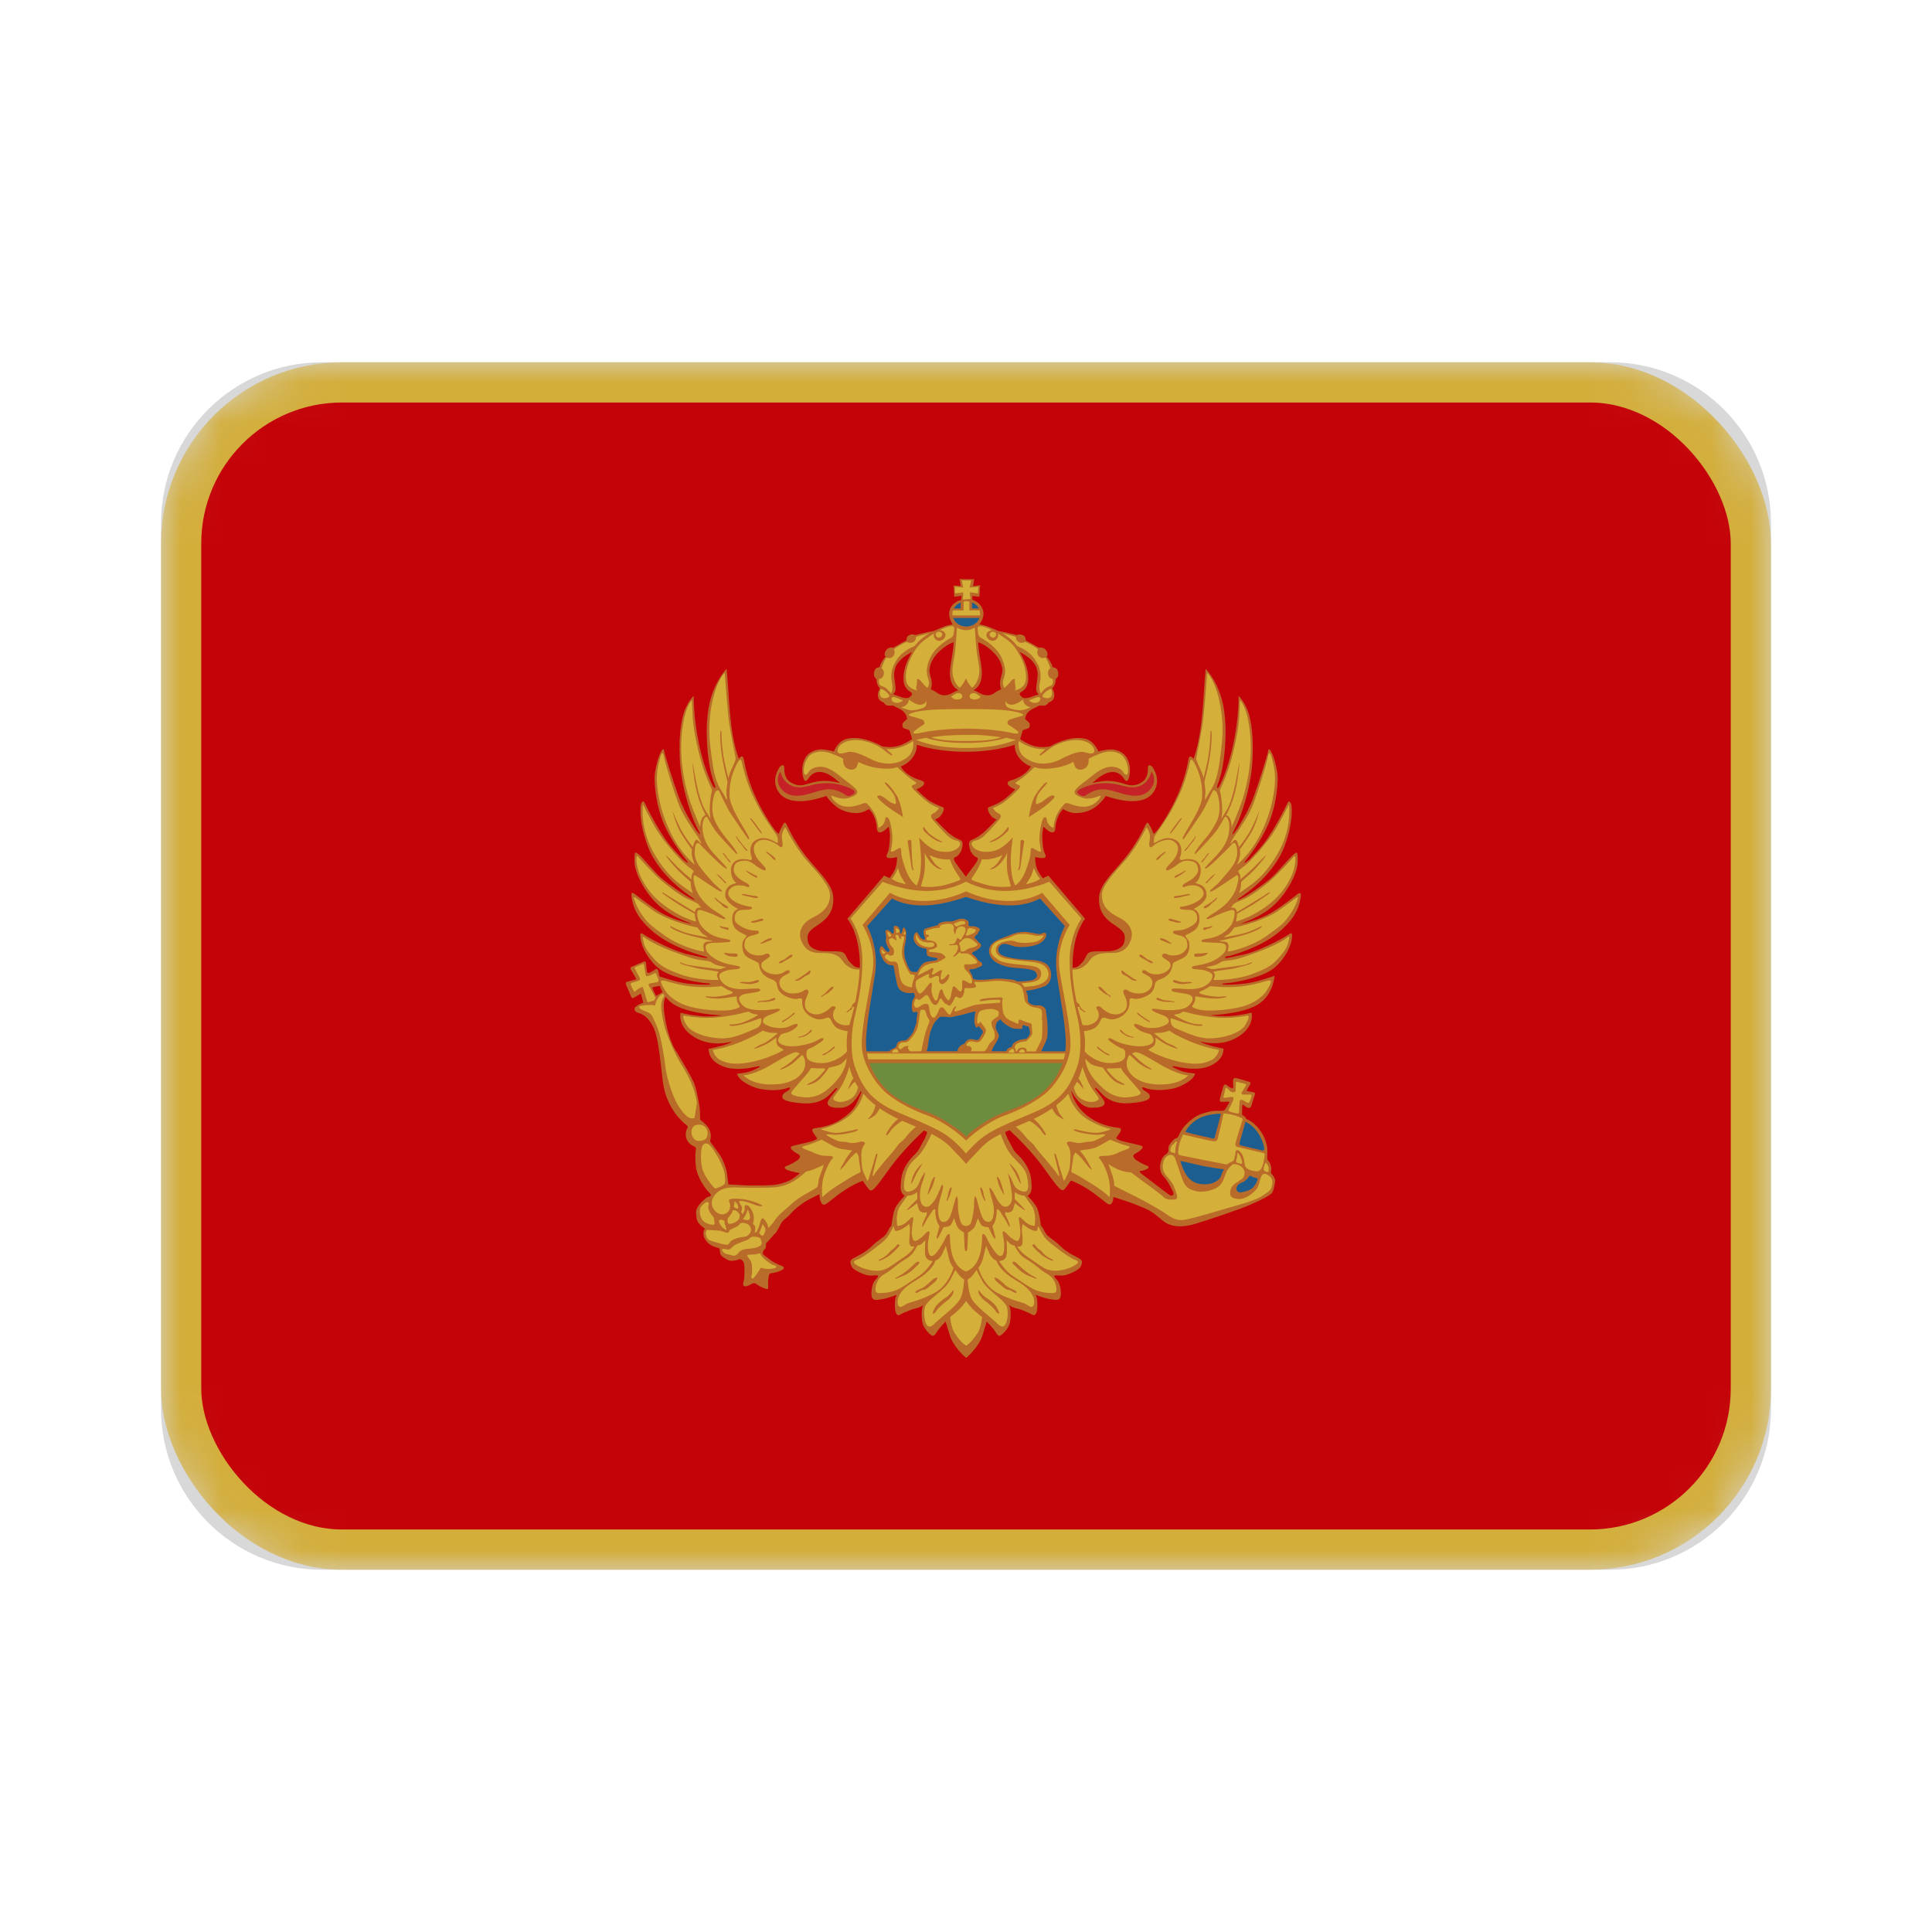 <svg height="48" viewBox="0 0 48 48" width="48" xmlns="http://www.w3.org/2000/svg" xmlns:xlink="http://www.w3.org/1999/xlink"><defs><path id="a" d="m8 9h32c2.209 0 4 1.791 4 4v22c0 2.209-1.791 4-4 4h-32c-2.209 0-4-1.791-4-4v-22c0-2.209 1.791-4 4-4z"/><mask id="b" fill="#fff"><use fill="#fff" fill-rule="evenodd" xlink:href="#a"/></mask></defs><g fill="none" fill-rule="evenodd"><path d="m0 0h48v48h-48z"/><use fill="#d8d8d8" xlink:href="#a"/><g mask="url(#b)"><g transform="translate(4 9)"><rect fill="#c40308" fill-rule="evenodd" height="29" rx="4" stroke="#d3ae3b" width="39" x=".5" y=".5"/><g fill-rule="nonzero"><path d="m26.529 14.756c.176-.05.787-.228 1.217-.577.43-.349.514-.629.549-.78.035-.151.049-.27-.062-.183-.111.087-.445.349-.673.476-.228.126-.438.186-.562.221-.124.035-.223.057-.104.01.119-.047.507-.183.806-.483.299-.3.536-.749.541-1.025.005-.276-.015-.256-.103-.187-.089.069-.404.458-.581.606-.177.148-.463.345-.606.428-.143.084-.345.177-.064-.015.281-.192.812-.645 1.029-1.231.217-.586.177-.931.172-.99-.005-.059-.054-.177-.103-.069-.049.108-.404.817-.689 1.123-.286.305-.217.246-.281.295-.064.049-.172.138-.034-.035.138-.172.423-.571.571-.965.148-.394.187-.788.192-1.015.005-.227-.093-.542-.138-.635-.044-.094-.089-.163-.103-.054-.015.108-.241.808-.364 1.147-.123.34-.369.724-.419.798-.049.074-.177.227-.039-.03.138-.256.404-1.01.438-1.724.034-.714-.064-1.108-.163-1.305-.098-.197-.184-.267-.184-.267s.017.487-.129 1.188c-.146.7-.358 1.07-.358 1.07s-.089.101-.028-.067c.042-.113.127-.362.166-.784.041-.442.046-.946-.083-1.374-.141-.467-.385-.705-.385-.705-.068.669-.055 1.532-.3 2.232-.046-.041-.107-.117-.131.038-.045.23-.134.661-.436 1.21-.302.549-.425.622-.425.622s-.056-.135-.095-.207c-.039-.073-.061-.112-.112-.011-.05.101-.218.487-.587.913-.369.426-.576.633-.565.952.011.319.179.482.403.627.224.146.263.224.229.398-.034.174-.235.235-.408.241-.174.006-.392-.011-.47.034-.078.045-.084.157-.162.235-.078.079-.112.123-.185.135-.026.004-.046.006-.062.008-.016-.842.31-1.218.31-1.218l-.912-1.072c-.047.023-.094.045-.141.065-.008-.014-.017-.028-.027-.041-.121-.155-.161-.286-.161-.485.045.004.136.037.219.021.083-.017.021-.099-.004-.178-.025-.079-.05-.352-.033-.456.017-.104.025-.145.025-.145s.133.145.215.145c.083 0 .074-.083.087-.174.019-.138.083-.311.19-.406 0 0 .145.1.31.1.165 0 .389-.046.566-.216.178-.17.174-.211.174-.211s.331.116.583.129c.252.012.521-.029.649-.294.128-.265-.037-.51-.066-.551-.029-.042-.112-.075-.112 0 0 .075.004.274-.149.373-.153.1-.273.095-.417.05s-.347-.104-.579-.07c-.208.03-.236.046-.239.049.011-.011.199-.204.384-.261.19-.058.302.021.364.095.062.075.116.195.165.021.05-.174.021-.373-.062-.502-.083-.129-.26-.211-.447-.191-.186.021-.252.05-.252.05s-.095-.269-.335-.319c-.292-.061-.615.049-.868.191 0 0-.198.046-.401-.012-.133-.038-.265-.119-.341-.17.023-.077.068-.221.068-.221s.058-.018.118-.04c.061-.023.048-.043.056-.093.007-.05-.114-.138-.114-.138s-.018-.152.182-.256c.199-.104.178-.087.178-.087s.117.022.165-.013c.048-.035.048-.056.048-.056s.088-.029.121-.082c.032-.053.038-.13.015-.192-.023-.062-.053-.074-.021-.104.032-.03.062-.101.065-.151.003-.05.003-.062.003-.062s.068-.024.065-.127c-.003-.104-.059-.145-.091-.154-.032-.009-.053-.009-.053-.009s-.006-.062-.059-.145c-.053-.083-.088-.118-.088-.118s.038-.029.018-.097-.068-.109-.115-.124c-.047-.015-.097 0-.097 0s-.156-.095-.23-.133-.091-.047-.091-.047-.003-.065-.029-.101c-.027-.035-.089-.05-.121-.05s-.068.018-.068.018-.266-.068-.375-.086c-.109-.018-.115-.027-.115-.027s-.236-.112-.327-.13c-.091-.018-.118-.026-.118-.026s.095-.116.101-.249c.006-.133-.082-.259-.177-.315-.053-.032-.082-.037-.099-.048l-.002-.092.177.018.015-.285-.172.022.026-.172-.361-.004.026.172-.174-.012.015.281.183-.024-.018.106s-.067.011-.124.053c-.094.056-.174.166-.168.299.006.133.085.251.085.251s-.024.006-.115.024c-.091.018-.327.13-.327.13s-.006.009-.115.027c-.109.018-.374.086-.374.086s-.035-.018-.068-.018c-.032 0-.094.015-.121.05-.027.035-.029.101-.029.101s-.018.009-.091.047c-.074.038-.23.133-.23.133s-.05-.015-.097 0c-.047.015-.094.056-.115.124-.021.068.018.097.018.097s-.035.035-.088.118c-.053.083-.059.145-.059.145s-.021 0-.053.009c-.032.009-.088.05-.091.154-.003.103.065.127.065.127s0 .012.003.062c.003.05.033.121.065.151.032.03.003.041-.021.104-.024.062-.018.139.015.192.033.053.121.082.121.082s0 .022.048.056.165.013.165.013-.022-.017.178.087c.199.104.182.256.182.256s-.121.088-.114.138c.008.05-.005.071.056.093.061.023.119.04.119.04s.045.143.068.221c-.076.051-.208.132-.341.17-.203.058-.401.012-.401.012-.253-.141-.576-.251-.868-.191-.24.05-.335.319-.335.319s-.066-.029-.252-.05c-.186-.021-.364.062-.447.191-.083.129-.112.328-.062.502.05.174.103.054.165-.021.062-.075.174-.153.364-.095.185.056.373.25.384.261-.004-.003-.032-.019-.239-.049-.231-.033-.434.025-.579.07-.145.046-.265.05-.418-.05-.153-.1-.149-.299-.149-.373s-.083-.042-.112 0c-.029.042-.194.286-.066.552.128.265.397.307.649.294.252-.013.583-.129.583-.129s-.004.042.174.211c.178.17.401.216.566.216.165 0 .31-.1.31-.1.107.095.172.269.19.406.012.091.004.174.087.174.083 0 .215-.145.215-.145s.008.042.025.145-.008.377-.033.456c-.025.079-.087.162-.004.178.083.017.174-.016.219-.021 0 .199-.04.33-.161.485-.01.012-.018.025-.025.038-.046-.02-.091-.041-.136-.063l-.912 1.072s.328.377.31 1.224v-.006c-.017-.002-.039-.004-.066-.008-.073-.011-.106-.056-.185-.135-.078-.078-.084-.19-.162-.235-.078-.045-.296-.028-.47-.034-.174-.006-.375-.067-.408-.241-.033-.174.006-.252.229-.398.224-.146.392-.308.403-.628.011-.319-.196-.527-.565-.952-.369-.426-.537-.812-.587-.913-.05-.101-.073-.062-.112.011-.039.073-.095.207-.095.207s-.123-.073-.425-.622c-.302-.549-.392-.98-.436-1.21-.024-.155-.085-.079-.131-.038-.246-.699-.232-1.562-.3-2.232 0 0-.244.239-.385.705-.129.428-.124.932-.083 1.374.039.422.124.671.166.784.061.168-.028.067-.028.067s-.213-.37-.358-1.07c-.145-.7-.129-1.188-.129-1.188s-.085.07-.184.267c-.098.197-.197.591-.162 1.305.035.714.3 1.468.438 1.724.138.256.01.103-.04.029-.049-.074-.295-.458-.419-.798-.123-.34-.35-1.039-.364-1.147-.015-.108-.059-.039-.104.054-.044.094-.143.409-.138.635.005.227.044.621.192 1.015.148.394.433.793.571.965.138.172.029.084-.035.035-.064-.049.005.01-.281-.295-.286-.305-.64-1.014-.689-1.123-.049-.108-.099.01-.103.069-.005.059-.044.404.172.99.217.586.749 1.039 1.029 1.231.281.192.079.099-.064.015-.143-.084-.428-.281-.606-.428-.177-.148-.492-.537-.581-.606-.089-.069-.108-.089-.103.187s.241.725.541 1.025c.299.3.688.436.806.483.119.047.02.025-.104-.01-.124-.035-.334-.094-.561-.221-.228-.126-.561-.389-.673-.476-.111-.087-.097.032-.062.183.035.151.119.431.549.78.43.349 1.041.528 1.217.577.176.049.052.049.052.049s-.069-.01-.425-.089c-.356-.079-.895-.361-1.042-.453-.146-.092-.168-.126-.148.067.02.193.225.607.554.8.329.193.923.292 1.076.3.153.007.114.03.045.035-.069.005-.24.005-.519-.027-.229-.026-.569-.138-.685-.177-.013-.049-.025-.097-.03-.127-.014-.074-.052-.063-.076-.046-.025.016-.038.03-.12.071-.082.041-.085-.008-.087-.033-.003-.025-.019-.131-.022-.186-.003-.055-.033-.058-.071-.041-.038.017-.221.093-.288.123-.068.03-.005.085.03.15.029.054.059.108.09.161 0 0-.172.046-.226.06-.054.014-.038.052-.025.09.014.038.098.229.12.284s.071.022.071.022l.171-.101.06.229c-.003.004-.079.018-.166.079-.087.061-.065.139.039.17.104.03.225.083.36.326.134.243.169.682.251 1.373.082.691.524 1.043.585 1.086.061.043.026.078.026.078s-.061.087-.035.222c.026.135.143.213.203.235.061.022.043.083.043.083s-.03.148 0 .417c.03.269.251.573.312.626.061.052.065.078.056.1-.009.022-.048.004-.121.061-.074.057-.156.135-.208.23-.052.096-.035.152-.017.282.017.13.208.248.208.248s-.035.009-.043.104c-.009.096.061.204.147.274.087.07.251.104.251.104s.013.083.022.139c.009.057.117.113.186.152.069.039.203.017.26-.009.056-.026.095.004.13.061.035.057.022.274.022.361 0 .087-.052.178-.022.222.03.043.113.013.195-.035.082-.048.104-.013.178.035.074.048.191.091.221.087.03-.004.017-.083.017-.148 0-.065.012-.213.042-.234.014-.01.142-.02.239-.061.045-.019.104-.039.108-.083.004-.043-.061-.043-.204-.117-.143-.074-.169-.117-.26-.178-.091-.061-.048-.083-.048-.109 0-.026.043-.056.061-.091.017-.035.009-.113.009-.113s.074-.074.108-.113c.035-.039.078-.1.126-.139s.121-.226.169-.287c.048-.061.156-.126.221-.209.065-.083.238-.217.338-.282.1-.065.368-.191.368-.191s-.004.161.065.239c.069.078.16-.061.468-.278.308-.217.541-.295.541-.295s.065.1.147.204c.082.104.156-.004.533-.526.297-.411.689-.787.841-.928.028.012.056.025.083.038-.007.02-.015.043-.023.068-.035.108-.091.177-.164.328-.073.151-.185.186-.315.389-.13.203-.147.341-.16.548-.013.207.104.25.104.25s-.19.185-.246.324c-.056.138-.086.419-.086.419s-.03.013-.099.155c-.069.143-.194.164-.376.345-.181.181-.384.259-.479.315-.095.056-.069.112-.043.186.026.073.155.147.306.203.151.056.203.035.307.03.104-.004.022.078-.022.121-.043.043-.099.194-.091.363.009.169.134.13.289.104.155-.026.337-.104.337-.104l-.017.048c-.017.047-.026.082-.026.216 0 .134.022.198.06.233.039.035.117-.039.173-.056.056-.018.151-.073.289-.104.138-.03.19-.091.19-.091s-.035.043-.043.138c-.009.095-.004.237.017.32.021.082.082.181.177.268.095.086.117.048.186-.06.069-.108.211-.246.211-.246s.009.035.104.341c.095.307.406.561.406.561s.311-.255.406-.561c.095-.306.103-.341.103-.341s.143.138.212.246c.069.108.091.147.186.06.095-.086.155-.186.177-.268.022-.082.026-.225.017-.32-.009-.095-.043-.138-.043-.138s.052.06.19.091c.138.03.233.086.289.104.056.017.134.091.173.056.039-.034.06-.099.06-.233 0-.134-.009-.169-.026-.216l-.017-.048s.181.078.337.104c.155.026.281.065.289-.104.009-.168-.048-.319-.091-.363-.043-.043-.125-.125-.022-.121.103.004.155.026.306-.03.151-.056.281-.13.307-.203.026-.073.052-.129-.043-.186-.095-.056-.298-.134-.479-.315-.181-.181-.307-.203-.376-.345-.069-.143-.099-.155-.099-.155s-.03-.281-.086-.419c-.056-.138-.246-.324-.246-.324s.117-.043.104-.25c-.013-.207-.03-.345-.16-.548-.13-.203-.242-.237-.315-.389-.073-.151-.129-.22-.164-.328-.007-.022-.014-.043-.022-.065.037-.017.074-.033.111-.049.151.139.544.517.843.929.377.522.451.63.533.526.082-.104.147-.204.147-.204s.234.078.541.295c.307.217.399.356.468.278.037-.041.045-.11.049-.162 0 0 .177.052.379.122.121.043.256.096.356.139.266.113.295.171.507.338.212.167.514.151.8.064.286-.087 1.047-.338 1.352-.47.305-.132.523-.248.556-.309.032-.061.067-.232.067-.293 0-.061-.067-.151-.09-.168-.022-.016-.013-.065-.006-.103.006-.039-.013-.155-.061-.206-.048-.052-.042-.071-.035-.219.014-.314-.211-.71-.528-.836 0 0-.009-.037-.034-.058-.025-.021-.068-.041-.068-.041s.006-.181.004-.22c-.002-.039.015-.034.037-.024.021.011.056.054.107.067.051.013.084-.024.094-.082.011-.058.054-.174.073-.232.019-.058-.004-.067-.028-.073-.024-.007-.101-.015-.137-.024-.036-.009-.036-.011-.028-.03.009-.019.021-.049.069-.123.047-.073.004-.075-.041-.09-.045-.015-.248-.077-.304-.086-.056-.009-.069.039-.069.062 0 .024.002.127.004.166.002.039-.034.028-.056.017-.022-.011-.071-.041-.109-.071-.039-.03-.067-.002-.082.041-.015.043-.062.219-.077.271-.015.052-.011.092.011.101.021.009.122 0 .182 0 .06 0 .026.035.026.035s-.064.105-.086.146c-.021.041-.058.047-.107.047s-.132-.001-.132-.001-.329.012-.572.193c-.242.18-.311.329-.348.416-.037.087-.081.068-.118.1-.037.031-.143.143-.143.211 0 .068.025.106-.081.174-.106.068-.193.367-.05.522.143.155.199.311.242.385.043.075 0 .106-.037.106-.037 0-.115-.063-.18-.112-.065-.049-.394-.305-.535-.41-.141-.105-.037-.093-.037-.093s.036.003.118-.031c.082-.035.095-.078.013-.104-.082-.026-.242-.117-.286-.161-.043-.043-.065-.091.017-.135.082-.043.264-.161.121-.2-.143-.039-.312-.069-.451-.109-.139-.039-.152-.078-.152-.078l.091-.13s.074-.104-.013-.117-.295-.039-.485-.122c-.381-.165-.619-.445-.708-.786l.006-.008c.071.141.237.404.486.412.341.011.38-.095.302-.207-.078-.112-.168-.213-.19-.246-.022-.034-.028-.079.061.006.09.084.26.37.775.336.515-.034.512-.135.512-.163 0-.099-.105-.114-.167-.176-.032-.032-.052-.079.052-.04.104.04.358.087.705.012.137-.029.499-.187.534-.371 0 0-.23-.013-.391-.082-.161-.069-.257-.126-.087-.092.171.035.502.104.794.005.171-.058.391-.196.391-.448 0 0-.317-.067-.433-.109s-.153-.074-.153-.074.453.143.863-.065c.411-.208.428-.493.428-.56s-.01-.087-.01-.087-.373.092-.653.089c-.28-.002-.366-.027-.366-.027s.782-.022 1.175-.263c.393-.24.416-.714.416-.714s-.445.159-.725.191c-.279.032-.45.032-.519.027-.069-.005-.109-.027.044-.035.154-.007.747-.107 1.076-.3.329-.193.534-.607.554-.8.02-.193-.002-.159-.148-.067-.146.092-.685.374-1.041.453-.356.08-.425.089-.425.089s-.137-.007.039-.055zm-14.072.898c-.038.022-.158.09-.158.09s-.063-.128-.079-.166c-.016-.038-.008-.055.013-.055.022 0 .087-.019.139-.025.007-.001.014-.002.02-.003.017.049.04.103.07.156-.002.002-.004.003-.006.004zm4.798 2.81c-.095.178-.355.365-.546.448-.191.083-.399.109-.485.122-.087.013-.013.117-.013.117l.091.131s-.013.039-.152.078c-.139.039-.307.069-.45.109-.143.039.039.156.121.2.082.043.061.091.017.135-.043.043-.204.135-.286.161s-.069.07.013.104c.082.035.308.078.308.078s-.004.009-.143.113c-.139.104-.381.174-.541.182-.16.009-.414.019-.735.004-.321-.015-.358-.022-.358-.022s-.011-.107-.033-.266c-.022-.159-.118-.384-.192-.487-.074-.103-.229-.31-.229-.31s.004-.044.015-.096.004-.107-.034-.205c-.038-.098-.225-.24-.225-.24s-.008-.105-.008-.203c0-.098-.068-.481-.128-.661-.06-.18-.353-.653-.488-.878-.135-.225-.215-.559-.256-.818-.041-.259-.025-.344-.011-.412.006-.03.019-.057.031-.081.06.078.134.144.217.195.393.24 1.175.263 1.175.263s-.087.025-.366.027c-.279.002-.653-.089-.653-.089s-.01.02-.01.087c0 .067.017.352.428.56.411.208.863.065.863.065s-.037.032-.153.074c-.116.042-.433.109-.433.109 0 .252.22.39.391.448.292.099.623.03.794-.005.171-.035.074.022-.087.092-.161.069-.391.082-.391.082.035.184.398.342.534.371.346.074.601.027.705-.012.104-.04.084.007.052.04-.062.062-.167.078-.167.176 0 .028-.003.129.512.162s.685-.252.775-.336c.089-.084.084-.039.061-.006-.022.034-.112.134-.19.246-.078.112-.039.219.302.207.251-.008.418-.275.488-.415l.005.006c.005.006.009.013.014.018-.032.083-.087.217-.148.332zm4.151-11.134c-.046-.089-.071-.13-.071-.13s.194.091.309.221c.115.131.113.199.13.264.017.064 0 .182-.017.293-.017.111-.017.177.005.217.022.039.042.059.042.059s-.086.022-.167.054c-.081.032-.186.061-.245.012-.059-.049-.074-.084-.037-.116.037-.032.174-.071.191-.308.017-.236-.093-.478-.14-.566zm-1.058.643c.044-.112.062-.219.029-.449-.028-.193-.066-.359-.075-.567 0 0 .143.031.349.22.206.188.253.381.253.475 0 .094-.05.209-.057.3-.008.091.026.172.026.172s-.076.031-.143.078c-.068.047-.115.076-.219.071-.104-.005-.167-.052-.227-.084-.06-.031-.099-.037-.099-.037s.119-.068.163-.18zm-1.003-.797c.206-.188.349-.22.349-.22-.009.208-.047.374-.076.567-.034.23-.016.337.029.449.044.112.164.18.164.18s-.039.005-.099.037c-.06.031-.122.078-.227.084-.104.005-.151-.024-.219-.071-.045-.03-.093-.057-.143-.078 0 0 .034-.081.026-.172-.008-.091-.057-.206-.057-.3.001-.094.048-.287.253-.475zm-.742 1.143c-.059.049-.164.02-.246-.012-.081-.032-.167-.054-.167-.054s.02-.02.042-.059c.022-.039.022-.106.005-.217-.017-.111-.034-.229-.017-.293.017-.064.015-.133.13-.264.115-.13.309-.221.309-.221s-.025.042-.071.13c-.047.089-.157.33-.14.566.017.236.155.276.191.308.037.032.022.066-.037.116zm2.741 1.976c-.203.112-.318.087-.31.17.008.083.19.145.19.145s-.186.199-.331.29c-.144.091-.314.149-.314.149s-.058.008-.025.1c.033.091.091.153.136.178.045.025.07.033.07.033s-.252.27-.364.357c-.112.087-.174.116-.265.153-.091.037-.045.187-.025.253.021.066.099.158.145.17.045.013.062.046.004.137-.043.068-.188.249-.256.349l-.004.002c-.068-.099-.215-.283-.258-.351-.058-.091-.041-.124.004-.137.045-.013.124-.104.145-.17.021-.066.066-.216-.025-.253-.091-.037-.153-.066-.265-.153-.112-.087-.364-.357-.364-.357s.025-.008.07-.033c.046-.025.103-.087.137-.178.033-.091-.025-.1-.025-.1s-.17-.058-.314-.149c-.145-.091-.331-.29-.331-.29s.182-.062.19-.145c.008-.083-.107-.058-.31-.17s-.269-.253-.269-.253.236-.079.351-.315c.041-.084.051-.16.046-.224l.009.003c.376.122.816.172 1.209.172.393 0 .832-.049 1.208-.172l.009-.003c-.004.064.005.14.046.224.116.236.352.315.352.315s-.066.142-.268.254z" fill="#b96b29"/><path d="m22.575 14.859c0-.636.293-1.038.293-1.038l-.796-.912c-.758.293-1.453.311-2.072-.004-.619.315-1.313.297-2.071.004l-.796.912s.293.402.293 1.038c0 .636-.123 1.108-.195 1.416-.072.308-.133.882.031 1.293.164.41.339.769 1.046 1.067.708.298 1.077.451 1.323.657.246.205.369.369.369.369s.123-.164.369-.369c.246-.205.616-.359 1.323-.657.708-.298.882-.657 1.046-1.067.164-.411.103-.985.031-1.293-.071-.307-.194-.779-.194-1.416z" fill="#d4af3a"/><path d="m22.325 15.122c-.1-.608.25-1.143.25-1.143l-.682-.797c-.525.295-1.256.255-1.891-.037-.635.292-1.366.332-1.891.037l-.682.797s.35.535.25 1.143c-.1.608-.315 1.569-.261 1.961.054.392.331.846.615 1.084.284.238.708.439 1.007.546.3.108.592.315.731.423.138.108.231.2.231.2s.092-.092.231-.2c.139-.108.431-.315.731-.423.3-.108.723-.308 1.008-.546.285-.238.561-.692.615-1.084.053-.394-.162-1.355-.263-1.962z" fill="#b96b29"/><path d="m22.259 15.194c-.099-.656.197-1.185.197-1.185l-.615-.685c-.52.267-1.152.198-1.841-.041-.689.239-1.321.308-1.841.041l-.615.685s.296.528.197 1.185-.25 1.399-.221 1.835c.002.03.005.06.009.091h.56s.033-.038.095-.064c.062-.027.08-.045.08-.045s.012-.113.08-.137c.068-.024.098-.024.125-.024.027 0 .048-.006.08-.039.033-.033.122-.113.16-.226.039-.113.062-.158.062-.232 0-.074.027-.193.027-.193s-.015-.036-.071-.015c-.056.021-.065-.036-.071-.092-.006-.057-.003-.173.03-.226s.045-.072.045-.072l-.024-.089s-.356.071-.418-.205c-.062-.277-.074-.411-.083-.441-.009-.03-.018-.045-.065-.042-.048.003-.148-.03-.22-.173-.071-.143-.077-.202-.056-.259.021-.057.059-.036.071-.018.012.018.107.155.145.116.039-.039.018-.039-.036-.146-.053-.107-.036-.143-.03-.197.006-.053-.018-.125-.018-.155 0-.03.033-.054.065-.039.033.015.062.039.077.057.015.018.021.045.051.027.03-.018.012-.116.012-.149 0-.033.039-.057.086-.03.047.027.071.077.071.113 0 .036.003.069.021.069s.039-.054.042-.089c.003-.035.024-.089.056-.044.033.044.044.11.033.179-.012.068.012.033-.012.152-.024.119-.036.173-.033.262.003.089.006.14.05.25.045.11.08.238.163.241.083.003.107.003.107.003s.092-.179.163-.22c.071-.042.172-.048.243-.057.071-.009.101-.03.101-.048 0-.018-.024-.024-.11-.036-.086-.012-.157-.033-.16-.098-.003-.065.015-.122-.042-.125-.056-.003-.196-.048-.246-.14-.051-.092-.039-.113-.033-.164.006-.051.071-.152.113-.057.042.095.068.107.104.128.036.021.083.027.059-.039-.024-.065-.039-.107-.033-.155.006-.048.039-.068.077-.077.039-.009.154-.045.214-.057.059-.012.062-.018.062-.018s.006-.042.083-.066c.077-.024.128-.027.184-.027.056 0 .098.009.172-.027.074-.036.134-.042.181-.039.048.003.083.021.119.045.036.024.024.057.024.089 0 .033.006.051.056.051.051 0 .095 0 .143.018.048.018.113.045.071.095-.041.051-.044.107-.071.104-.026-.003-.024.027-.036.045-.012.018-.021.033.009.051.029.018.033.036.074.074.041.039.104.08.041.143-.062.062-.172.113-.172.113s-.062.03.009.072c.071.042.104.128.131.143.027.015.053.039.071.048.018.009.015.068.015.068s-.038.027-.092.048c-.053.021-.11.045-.16.045-.051 0-.077 0-.056.048.021.048.056.098.065.125.009.027.021.074.021.074s.083.018.157.018c.074 0 .107.003.27-.015.163-.018.211-.024.368-.006.157.018.181.012.223.027.042.015.083.036.083.036s.223-.003.344-.03c.122-.027.151-.104.134-.146-.018-.042-.015-.104-.229-.134-.214-.03-.3-.018-.469-.051-.169-.033-.433-.119-.481-.33-.048-.211.125-.301.211-.342.086-.042.273-.107.359-.143.086-.036.243-.071.41-.048.166.024.261.068.326.03.065-.039.119-.009.107.051-.012.06-.077.182-.264.238-.187.057-.412.062-.534.03-.122-.033-.214-.08-.288-.054-.074.027-.157.119-.077.229.08.11.49.143.6.155.11.012.516-.018.632.185.116.203.024.429-.113.479-.137.051-.252.083-.356.098l-.104.015s.047.107.047.152c0 .045-.006.128.045.161.05.033.122.057.208.048.086-.009.19.051.196.128.006.077.03.184.038.339.009.155 0 .283 0 .283s-.006.06-.027.116c-.021.057-.128.276-.128.276h.598c.004-.031.007-.061.01-.091.024-.442-.127-1.184-.225-1.84z" fill="#1d5e91"/><path d="m17.602 17.411c.117.335.359.674.726.895.511.308.732.267 1.214.581.482.314.453.366.459.366s-.023-.052.459-.366c.482-.314.703-.273 1.213-.581.368-.221.609-.56.726-.895h-4.796z" fill="#6d8c3e"/><path d="m18.02 14.825c.055.058.095.075.179.067.084-.009.104.052.118.118.014.066.014.222.075.367.061.144.263.153.263.153.006-.07.03-.163.061-.24.005-.014.032-.078-.041-.078s-.069-.029-.113-.098c-.043-.069-.127-.254-.147-.373-.02-.118.017-.295.037-.358.02-.064.023-.107 0-.118-.023-.012-.069 0-.069 0s.017.055-.003.064c-.02.009-.037-.029-.052-.069-.015-.041-.032-.035-.061-.032-.029.003-.029.029-.009.058.02.029.009.081.009.081s-.064-.046-.09-.058c-.026-.011-.087.012-.092.046-.006.035.023.124.078.17.055.046.055.142.037.185-.017.043-.098.037-.116.017-.009-.011-.023-.017-.038-.017s-.028.006-.038.017c-.023.026-.047.041.008.098zm-.016-.153s-.038-.026-.052-.04c-.014-.015-.028-.031-.041-.046 0 0-.007.014-.007.049s.045.072.045.072l.055-.035zm.105-.401c.026-.011.046-.017.026-.046-.02-.029-.038-.061-.058-.066-.02-.006-.037-.003-.037-.003s.023.052.029.084c.006.032.015.043.04.032zm.156-.122c-.005.026.005.038.042.026.037-.012.051-.043.032-.066-.018-.023-.06-.04-.06-.04l-.028-.012c-.003 0 .017.067.012.092zm.23.038c.004-.031-.014-.064-.014-.064s0 .037-.023.058c-.023.021-.018.015.005.034.022.019.027.003.032-.028zm.32 1.465c.043.098.15-.056.248-.18.098-.125.095-.029.082.072-.013.102.026.21.065.279.039.069.072.029.088-.02.016-.049.029-.151.062-.2.033-.049.065-.007.069.036.003.043.056.138.105.193.049.056.072-.02.088-.088s.036-.174.049-.217c.013-.043.059-.006.059-.006s.033.033.098.095c.065.062.072-.036.078-.085.006-.049-.01-.158.01-.174.02-.016.075.023.16.066.085.043.082-.039.072-.085-.01-.046-.059-.151-.128-.21-.069-.059-.078-.128-.056-.158.023-.029.105-.003.157-.01.052-.007.079-.013.118-.019.039-.007.039-.046.039-.046s-.029-.049-.085-.098c-.056-.049-.088-.088-.157-.105-.069-.016-.163 0-.163 0l-.01-.02c-.01-.02-.029-.02-.043 0-.013.02-.046.046-.072.069-.026.023-.043.036-.059.026-.016-.01.013-.033.013-.033s.036-.026.069-.092c.033-.066.042-.128.016-.157-.026-.03-.098 0-.137 0-.039 0-.062.006-.065-.013-.003-.02.039-.01.088-.017.049-.006.078-.066.095-.115.016-.049.029-.043.059-.013.029.029.056.023.062.003.006-.02.033-.069.065-.118.033-.049.052-.118.016-.164-.036-.046-.124-.04-.16-.01-.036.029-.059.059-.069.131-.01.072-.029.033-.029.01 0-.023-.029-.059-.016-.088.013-.029 0-.062 0-.062s-.006-.062-.075-.075c-.069-.013-.147.003-.216.02-.069.016-.056.076-.056.076s-.052.003-.108.01c-.056.006-.121.029-.173.043-.052.013-.072.02-.072.046 0 .026.01.069.01.069s.043 0 .065.013c.023.013.01.036-.016.046-.026.01-.036.013-.036.046 0 .033.013.039.039.039s.082 0 .147.029c.065.029.082.088.075.121s-.098.075-.144.075-.059.01-.059.039c0 .029.056.026.056.026s.056.003.163.016c.108.013.124.036.173.079.049.043.013.052-.01.066-.023.013-.059.043-.095.056-.036.013-.059.039-.092.046-.033.007-.114.003-.265.062-.15.059-.203.256-.203.256s.02-.007.088-.043c.069-.036.154-.075.232-.124.078-.049.078.023.039.092-.039.069.036.056.059.036.023-.02.052-.039.127-.079.075-.039.049.023.049.023s-.023.046-.029.154c-.007.108.108.006.16-.062s.075 0 .036.079c-.039.079-.114.141-.157.141-.043 0-.075-.046-.078-.072-.003-.026.013-.105-.013-.125-.026-.02-.101.003-.157.036-.056.033-.069.007-.082-.023-.013-.029.02-.039.007-.059-.013-.02-.043 0-.065.01-.023.01-.075.039-.176.092-.101.052-.095.082-.095.157 0 .075.019.093.061.191z" fill="#d4af3a"/><path d="m19.796 14.01c.021-.013.06-.029.06-.029s.048-.011.093-.017c.044-.006.037-.031.027-.052-.01-.021-.027-.029-.085-.029-.058 0-.095.029-.128.042-.033.014-.071.023-.071.023s.008.01.029.041c.021.033.053.036.074.022zm.236.234c.023 0 .048-.014.048-.014s.042-.021.081-.035c.039-.014.054-.019.077-.066.023-.046-.025-.046-.092-.064-.068-.018-.1.006-.108.031-.008.025-.006.054-.033.102-.027.048.004.044.027.044zm-.022.059c-.066 0-.139.098-.166.116-.027.017-.012.035-.012.035s.019.041.027.079c.008.039.01.104.01.104s.01.004.048.004c.039 0 .062-.019.099-.046.037-.027.066-.037.118-.046.052-.01.077-.019.135-.05.058-.031-.031-.085-.092-.135-.062-.048-.1-.058-.166-.058zm-.873.227c.052-.006.075-.032.075-.061s-.026-.061-.092-.055c-.163.014-.32-.044-.349-.205 0 0-.055.101.046.214.102.113.269.113.322.107zm-.554 2.561c.008.014.018.023.029.029h.249c.043-.012.043-.051.045-.078.002-.032.027-.123.062-.289.035-.165.094-.284.118-.351s-.025-.089-.042-.131c-.017-.042-.044-.116-.052-.153-.007-.037-.067-.032-.099-.03-.032.002-.037.054-.042.104-.005.049-.027.195-.052.321-.025.126-.168.294-.207.331-.04.037-.071.052-.099.052-.027 0-.086 0-.116.017-.029.017-.059.064-.061.101-.002.037.057.057.057.057s.047-.027.064-.049c.017-.022.057-.027.096-.035.039-.007.044.007.03.027-.015.019-.01.023.02.076zm-.382-.005c-.019.011-.033.041-.041.066h.163c-.002-.021-.006-.047-.016-.066-.02-.039-.072-.019-.106 0z" fill="#d4af3a"/><path d="m20.767 16.273c.053-.038.044-.049.046-.089.002-.04.002-.053-.019-.068-.021-.015-.099-.049-.173-.049s-.214.017-.267.053c-.053.036-.078.166-.078.233 0 .068.011.079.03.079.019 0 .051-.049.051-.049s.07.091.112.155c.042.064.023.089.004.138-.019.049-.089.178-.144.206-.055.028-.098.002-.163-.008-.066-.011-.102.008-.14.047s-.002.068.021.068c.023 0 .055-.002.08.03.018.022.006.072-.003.101h.324c.055-.025.093-.101.108-.142.017-.047.087-.108.121-.14.034-.032.038-.053.038-.123 0-.07-.019-.11-.045-.159-.025-.049-.044-.119-.036-.159.006-.043.076-.087.128-.126z" fill="#d4af3a"/><path d="m20.233 15.464c.032.053.016.063-.03.073-.056.013-.113.017-.17.012-.073-.006-.071.004-.073.041-.002.036-.008.113-.051.17-.042.057-.095.034-.127.012-.032-.022-.051-.016-.063.024-.012.041-.034.069-.069.129-.034.061-.057.063-.081.057-.024-.006-.046-.042-.071-.044-.024-.002-.063-.05-.099-.109-.036-.059-.055.006-.079.057-.024.05-.049.087-.095.081-.046-.006-.099-.093-.125-.145-.026-.053-.043-.103-.083-.101-.04.002-.107.087-.152.109-.045.022-.057.014-.077-.014-.02-.028-.046.01-.073.077-.026.067.002.123.038.141.036.018.109-.034.158-.067.049-.032.071-.024.121-.024.051 0 .046.083.069.204.022.121.093.138.093.138s.024.02.079-.073c.055-.093.061-.184.113-.184.052 0 .057.012.109.085.053.073.097.127.127.073.03-.055.057-.136.091-.164.034-.028.067-.036.03.016-.036.053-.053.109.022.087s.36-.138.475-.16c0 0 .135-.022.291-.03.156-.008.194-.018.255-.018.061 0 .063-.006.067-.046.004-.041-.028-.032-.142-.032-.113 0-.192.014-.271.026-.079.012-.115.01-.101-.01.014-.02.036-.034.128-.048.091-.014.277-.024.374-.026.097-.002.067.028.059.093-.008.065.008.16.014.22.006.061.008.079.061.164.053.085.234.138.287.166s.045 0 .043-.051c-.002-.05.04-.048.087-.022.046.026.123.049.178.063.055.014.063.024.063.052s.006.091.012.15c.006.059.004.077-.02.113-.024.036-.127.141-.127.141s-.046 0-.146.024c-.099.024-.129.071-.139.111-.01.04.018.053.022.069.002.009.001.031 0.0.049h.023c.008-.014.02-.033.035-.053.035-.044.121-.055.178-.028.037.017.038.056.034.081h.226c.031-.059.103-.2.122-.243.024-.054.038-.089.04-.164s.01-.364-.004-.38c-.014-.016.004-.065 0-.146-.004-.081 0-.142-.15-.156-.15-.014-.196-.077-.247-.127-.051-.05-.038-.168-.079-.309-.041-.141-.14-.164-.315-.198-.176-.034-.305-.038-.437-.026-.131.012-.295.03-.386.022-.089-.011-.075.015-.042.068z" fill="#d4af3a"/><path d="m21.083 17.104c-.015.016-.026.035-.032.051h.153c.001-.026-.004-.051-.015-.071-.022-.045-.068-.019-.105.019zm.274-.02c-.02.016-.037.039-.051.068h.155c.001-.01 0-.019-.001-.029-.005-.039-.052-.081-.103-.039zm-3.817.09c.009.048.02.097.034.146h4.855c.014-.049.025-.098.034-.146zm3.272-2.319c.153.102.64.107.869.153.229.046.213.221.143.312-.07.092-.392.103-.449.11.031.022.078.089.078.089s.035-.003.132-.011c.097-.008.266-.032.382-.129.116-.097.108-.253.005-.358-.102-.105-.272-.116-.444-.135-.172-.019-.307-.032-.5-.065-.194-.032-.288-.11-.288-.223 0-.113.105-.172.18-.194.075-.021.196-.054.304-.013.108.04.234.046.447.019.213-.027.261-.175.261-.175s-.027.013-.135.016c-.108.003-.186-.046-.382-.049-.197-.003-.267.068-.358.1-.091.032-.336.057-.409.215-.072.159.011.234.165.337z" fill="#d4af3a"/><path d="m20.351 16.536c-.03-.047-.038-.042-.072-.013-.034.03-.068-.072-.072-.136-.004-.064.025-.259.025-.259s-.166.034-.254.064c-.089.03-.174.038-.246.055-.072.017-.11.034-.148.025-.038-.008-.119-.013-.182-.013s-.059.013-.123.076c-.064.064-.081.097-.131.216-.051.119-.068.229-.085.373-.011.094-.029.16-.041.194h.76c.009-.024.021-.055.031-.078.02-.044.062-.072.092-.086.03-.014.056-.014.07-.048.014-.034.052-.062.092-.08.04-.018.11-.008.173.01.064.018.086-.026.103-.05.018-.024.026-.058.06-.101.034-.044.008-.084.008-.084s-.031-.021-.061-.068zm1.22.021c-.01-.044-.006-.05-.032-.056-.026-.006-.07-.014-.107-.03-.038-.016-.034.086-.034.086s-.09.01-.191-.002c-.102-.012-.221-.103-.263-.134-.042-.03-.088-.098-.088-.098s-.032.03-.064.048-.05.082-.056.145c-.006.064.074.141.08.205.006.064-.07.191-.107.243-.026.036-.059.111-.078.155h.367c.008-.019.02-.043.039-.062.038-.038.102-.046.102-.046s0-.016.014-.05c.014-.034.052-.074.143-.11.092-.036.201-.042.201-.042s.044-.036.076-.086c.032-.05.008-.125-.002-.169z" fill="#1d5e91"/><path d="m18.514 20.603c.068.023.196-.027.26-.105.064-.077.087-.196.132-.265.046-.068.079-.119.079-.119s-.01.113-.07.264c-.058.144-.068.341-.054.425.027.169.137.196.201.173.049-.017.122-.092.189-.204.021-.036.036-.085.057-.124.043-.082.082-.216.101-.213.042.008.015.103-.001.167-.032.128-.096.315-.1.429-.005.114.009.319.123.328.114.009.173-.091.237-.324.064-.232.078-.306.105-.306.027 0 .027.16.027.228 0 .024.001.088.01.153.018.125.054.274.09.307.055.05.1.041.1.041s.045.009.1-.041c.055-.05.1-.392.1-.461 0-.068 0-.228.027-.228.028 0 .041.073.105.305.064.233.123.333.237.324.114-.009.128-.214.123-.328-.005-.114-.068-.301-.1-.429-.032-.128.014-.119.1.046.027.051.055.114.083.158.061.097.12.155.164.17.064.023.173-.004.201-.173.027-.169-.1-.652-.1-.652l.055.082c.046.068.068.187.132.265.064.077.192.128.26.105.068-.023.078-.151.027-.379-.05-.228-.255-.356-.401-.538-.134-.168-.238-.463-.253-.509-.184.091-.345.194-.49.346-.302.315-.367.393-.367.393s-.066-.079-.367-.393c-.147-.153-.308-.256-.494-.348-.017.039-.142.321-.278.49-.067.084-.16.148-.226.229-.077.094-.123.207-.15.329-.049.227-.039.354.029.378z" fill="#d4af3a"/><path d="m18.506 21.376c.088-.078.134-.121.134-.121s.064-.053.048.048c-.016.102-.051.31-.029.401.021.091.032.169.144.102.112-.067.139-.107.193-.163.053-.056.11-.08.096.008-.013.088-.054.222-.035.401.019.179.107.206.222.053.086-.114.159-.237.219-.366.035-.075.104-.139.104 0 0 .299.069.735.399.851.33-.116.399-.551.399-.851 0-.139.069-.075.104 0 .035.075.104.214.22.366.115.152.203.126.222-.053.019-.179-.021-.313-.035-.401-.013-.088.043-.064.096-.008.053.056.08.096.193.163.112.067.123-.011.144-.102.021-.091-.013-.3-.029-.401-.016-.102.048-.048.048-.048s.045.043.134.121c.088.077.209.082.209.082s.057-.314-.074-.502c-.131-.188-.179-.249-.179-.249s-.074-.004-.131-.026c-.057-.022-.112-.063-.112-.063v.174s.16.152.198.198c.037.045.112.123.003.048-.069-.047-.136-.097-.201-.15 0 0-.021.158-.067.198-.045.04-.11.045-.136.035l-.027-.011-.008.062s.099.185.112.26c.013.075-.008.067-.053-.029-.045-.096-.134-.219-.174-.286-.04-.067-.099-.112-.094-.027.005.086-.029.241-.059.297-.029.056-.048.075-.048.075s.061.217.069.257c.008.04.003.086-.032.035-.035-.051-.134-.265-.134-.265s-.131-.005-.168-.043c-.037-.037-.096-.182-.096-.182s-.054.184-.098.243c-.044.059-.148.118-.148.118s-.007.32-.015.377c-.007.057-.01.081-.034.081s-.026-.025-.034-.081c-.007-.057-.015-.377-.015-.377s-.103-.059-.148-.118c-.044-.059-.098-.243-.098-.243s-.059.144-.096.182c-.037.037-.169.043-.169.043s-.099.214-.134.265c-.035.051-.04.005-.032-.035s.07-.257.07-.257-.019-.019-.048-.075c-.029-.056-.064-.211-.059-.297.005-.086-.054-.04-.094.027-.04.067-.128.19-.174.286-.045.096-.067.104-.053.03s.112-.26.112-.26l-.008-.062-.027.011c-.027.011-.091.005-.137-.035-.045-.04-.067-.198-.067-.198s-.091.075-.201.15c-.11.075-.035-.003.003-.048.037-.045.198-.198.198-.198v-.174s-.055.041-.112.063c-.057.022-.131.026-.131.026s-.048.061-.179.249c-.131.188-.074.502-.074.502s.122-.004.21-.081zm1.61 2.092c-.085-.099-.113-.148-.113-.148s-.028.049-.113.148c-.085.099-.282.254-.282.254s.018.261.113.402c.08.119.157.228.282.31.125-.083.202-.191.282-.31.095-.141.113-.402.113-.402s-.198-.156-.282-.254z" fill="#d4af3a"/><path d="m19.998 9.457c-.353.006-.767-.043-.995-.128-.081.018-.162.036-.243.054.376.141.69.196 1.238.202.549-.006.863-.06 1.238-.202-.081-.018-.162-.036-.243-.054-.228.085-.642.133-.996.128zm1.284-.295c-.028-.023-.189-.138-.231-.159-.042-.021-.009-.077-.002-.1.007-.023.189-.075.289-.101.1-.026.084-.047.084-.047s-.058-.068-.422-.107c-.363-.04-1.001-.03-1.001-.03s-.638-.009-1.002.03c-.363.04-.421.107-.421.107s-.016.021.084.047c.1.026.282.077.289.101.007.023.04.079-.002.1-.042.021-.203.136-.231.159-.028.023-.03.061.014.063.044.002.045.002.17-.023.374-.074.726-.095 1.099-.1.373.005.725.026 1.099.1.125.025.126.026.17.023.044-.002.042-.04.014-.063z" fill="#d4af3a"/><path d="m20.869 9.316c-.249-.03-.407-.062-.869-.058-.461.004-.62.028-.869.058.157.063.411.095.869.095.458 0 .713-.032.869-.094zm-.935-3.598-.011.177.19-.015-.018-.166.204.028.008-.164-.215.02.037-.177-.236-.002.041.179-.208-.02v.164zm.404.446h-.256v-.218c-.025-.005-.05-.008-.075-.007-.023 0-.045.002-.067.006v.22h-.264c-.013.04-.017.083-.011.125h.684c.002-.012.002-.025.002-.037-.001-.03-.006-.059-.015-.088z" fill="#d4af3a"/><path d="m20.008 6.566c.152 0 .281-.089.327-.213h-.654c.046.124.175.213.327.213zm.141-.599v.15h.17c-.035-.066-.095-.12-.17-.15zm-.282 0c-.074.03-.134.084-.17.15h.17z" fill="#1d5e91"/><path d="m19.849 8.085s.073-.081.1-.133c.027-.051.049-.097.049-.097s.022.046.049.097c.027.051.1.133.1.133s.103-.054.162-.252c.06-.198-.014-.406-.041-.63-.027-.225-.049-.611-.049-.611-.078.045-.151.064-.222.065-.071-.001-.144-.02-.222-.065 0 0-.022.387-.049.611-.027.225-.1.433-.041.63.06.197.162.252.162.252z" fill="#d4af3a"/><path d="m18.151 22.445c.079-.05.147-.106.326-.224.179-.119.244-.251.244-.251h-.063c-.034 0-.063-.048-.066-.095-.003-.048 0-.145.013-.259.013-.113-.018-.206-.018-.206s-.076.071-.192.132c-.116.061-.163.032-.163.032l-.029-.116s-.05.106-.121.229c-.071.124-.263.261-.4.364-.137.103-.287.211-.4.251-.113.039-.047.092-.047.092s.113.113.405.166c.292.053.431-.066.51-.116z" fill="#d4af3a"/><path d="m19.172 22.331c-.104-.011-.167-.05-.187-.164-.013-.074.005-.356.005-.356s-.034.029-.074.077c-.039.047-.129.058-.129.058s-.013.04-.053.103c-.04.064-.089.14-.189.203-.1.063-.216.137-.292.201-.076.063-.166.137-.266.193-.1.055-.189.145-.224.293-.034.148-.008.195.108.187.116-.008.129.003.316-.045.187-.048.452-.256.647-.38.195-.124.337-.369.337-.369z" fill="#d4af3a"/><path d="m19.69 22.502s-.079-.1-.108-.214c-.029-.113-.084-.338-.084-.338s-.026.071-.089.205c-.063.135-.171.166-.171.166s-.005.058-.095.171c-.089.113-.221.219-.355.298-.134.079-.308.187-.402.322-.095.135-.103.274-.058.335.045.061.108-.008.197-.053s.345-.084.697-.274c.352-.19.468-.62.468-.62z" fill="#d4af3a"/><path d="m19.843 23.291c.097-.145.113-.498.113-.498s-.034-.024-.082-.063c-.047-.04-.139-.179-.139-.179s-.058.121-.121.235c-.063.114-.095.153-.226.274-.131.121-.31.24-.387.369-.076.129-.034.388.016.475.05.087.121.058.195-.013.074-.071.097-.09.226-.2s.308-.253.405-.398z" fill="#d4af3a"/><path d="m18.686 20.333c.052-.106.11-.234.158-.299.031-.044.058-.091.081-.14 0 0-.126.115-.175.196-.049.081-.081.16-.103.247-.022.088-.011.101.041-.005zm.5.09c.02-.07.032-.116.032-.116s.02-.068.009-.072c-.011-.005-.063.042-.099.157-.036.115-.09.281-.079.288.011.007.117-.186.137-.256zm.394.317c.022-.049.022-.052.022-.052s.041-.13.041-.158c0-.027-.013-.058-.047.009-.034.068-.036.133-.043.162-.007.029-.045.131-.034.14.011.009.038-.052.061-.101zm-1.222 1.2-.053-.032s-.032.042-.076.09c-.045.047-.095.066-.129.111-.045.059-.102.108-.168.142-.082.042-.113.055-.097.069.016.013.071-.018.071-.018s.024-.003.121-.061.121-.09.184-.145c.063-.055.147-.156.147-.156zm.427.504c.037-.04.076-.066.055-.087-.021-.021-.047-.018-.082.011-.034.029-.131.121-.176.161-.045.04-.082.063-.126.098-.045.034-.142.087-.189.113-.047.026-.003.029-.003.029s.037-.019.076-.032c.039-.013.152-.063.152-.063s.045-.021.105-.063c.06-.042.15-.127.187-.166zm.491.34c.032-.063-.003-.045-.055-.024-.053.021-.171.15-.239.198-.068.047-.126.066-.184.095-.058.029-.058.045-.055.058.003.013.026.013.05.003.024-.011.105-.058.105-.058s.034-.01.066-.013c.032-.003.076-.037.147-.098.071-.061.134-.097.166-.161zm.229.451c-.087.053-.237.171-.276.251-.04.079-.066.135-.053.148.013.013.055-.013.074-.045.018-.032.058-.079.058-.079s.15-.147.205-.182c.055-.034.145-.132.166-.19.021-.058.005-.09.005-.09s-.092.134-.179.187z" fill="#b96b29"/><path d="m17.187 10.62c-.08-.047-.293-.138-.521-.157-.227-.019-.403.015-.592.066-.135.037-.245.042-.353.013-.163-.043-.289-.19-.332-.37 0 0-.15.193.003.402.074.101.17.163.268.183.319.064.631-.13.897-.147.255-.017.455.145.455.145s.06.05.145.001c.085-.05.11-.088.03-.134z" fill="#c52126"/><path d="m17.337 19.778v-.038l-.051-.109s-.059.037-.116.097c-.074.077-.154.185-.189.23-.063.081-.151.157-.076.028.076-.129.101-.185.162-.271.061-.086.106-.124.099-.129-.008-.005-.056-.013-.215-.033-.159-.02-.258-.081-.331-.124-.073-.043-.205-.114-.205-.114s-.27.114-.371.139-.162.041-.063.089c.099.048.182.063.23.094.048.031.197.079.288.079.091 0 .245.002.184.066-.061.064-.129.185-.194.37-.066.185-.068.35-.068.431 0 .081.01.162.01.162s.111-.124.409-.311c.298-.188.409-.251.465-.276.056-.025.083-.025.073-.096-.01-.071-.04-.246-.04-.281z" fill="#d4af3a"/><path d="m18.475 18.873c-.018-.008-.037-.017-.055-.025-.005.001-.01.003-.014.005-.035.018-.217.14-.29.259-.073.119-.147.129-.067 0 .08-.13.14-.203.203-.259.024-.022.046-.04.063-.053-.146-.07-.305-.156-.459-.263-.02.04-.058.11-.101.156-.063.066-.203.122-.203.122s.112-.115.15-.203c.025-.056.041-.116.049-.152-.107-.083-.209-.178-.301-.287-.019.076-.079.26-.258.46-.234.262-.703.395-.703.395s-.164.018-.031.052c.133.035.227.094.486.049.259-.045.276-.056.311-.066.035-.011.129-.004 0 .045-.129.049-.43.094-.545.084-.115-.01-.273-.035-.108.052.164.087.234.122.336.122.101 0 .143.032.241.032.098 0 .126-.018.196-.032.07-.014.115.01.115.038 0 .028-.094.105-.091.297.003.192.017.318.035.374.018.056.059.147.087.2.028.052.039.105.066-.007.028-.112.091-.273.115-.381.024-.108.038-.112.049-.168.01-.056.07-.098.042.003-.029.107-.056.214-.08.322-.021.091-.07.259.014.126.084-.133.399-.486.451-.549.052-.063.094-.122.133-.175.038-.052.147-.122.199-.199.047-.07.186-.205.246-.254-.089-.038-.183-.077-.282-.122zm-4.346-8.07c.008.193.222.561.343.758.121.197.155.276.134.289-.021.013-.071-.088-.138-.176-.067-.088-.196-.293-.305-.448s-.268-.523-.289-.557c-.021-.033-.029-.054-.084-.013-.054.042-.159.448-.033.725.125.276.314.477.393.574.08.096.184.247.167.26-.017.012-.046-.025-.142-.126-.096-.101-.255-.272-.36-.398-.085-.102-.2-.309-.241-.383-.015-.028-.035-.02-.049-.006-.034.035-.089.115-.066.335.033.306.192.482.335.637.142.155.284.285.264.306-.021.021-.167-.109-.268-.205-.1-.096-.347-.335-.401-.402-.054-.067-.134-.034-.13.23.004.264.297.532.418.679.121.146.272.234.259.264-.013.029-.134-.046-.213-.101-.079-.054-.376-.247-.435-.289-.059-.042-.088.038-.013.289.075.251.293.452.422.544.13.092.339.205.326.235-.013.029-.1-.008-.222-.067-.121-.059-.268-.113-.372-.142-.105-.029-.105.046-.105.046s-.021.214.134.385c.155.172.33.239.498.268.167.029.192.038.188.063-.004.025-.021.029-.059.029-.038 0-.192.017-.335.017-.142 0-.217.033-.217.096 0 .063-.004.147.209.289.213.142.452.163.552.184.1.021.104.029.084.059-.021.029-.067.025-.226.042-.159.017-.255.08-.276.121-.021.042.013.168.142.256.13.088.297.117.548.101.251-.017.314-.021.322.021.008.042-.075.054-.201.075-.125.021-.222.021-.293.08-.071.059-.017.18.104.268.121.088.422.088.548.08.125-.008.318-.054.33-.021.013.033-.092.084-.222.13-.13.046-.168.075-.192.13-.025.054-.004.105.15.163.155.059.381.059.498.004.117-.054.18-.075.201-.054.021.021 0 .042-.025.071-.025.029-.125.109-.255.142-.13.034-.142.034-.188.138-.046.105.071.189.305.197.234.008.548-.084.648-.143.1-.059.138-.071.155-.05.017.021.013.033-.038.071-.05.038-.209.151-.289.172-.079.021-.088.08-.088.134 0 .054-.021.163.188.214.209.05.456.013.682-.147.073-.051.115-.093.139-.13-.018-.214-.009-.361.017-.496-.044-.005-.128-.018-.214-.052-.125-.05-.176-.167-.205-.23-.029-.063-.071-.063-.121-.046-.05.017-.1.038-.172.034s-.222-.042-.33-.172c-.109-.13-.088-.255-.092-.318-.004-.063-.104-.017-.155-.017-.05 0-.197-.021-.33-.113-.134-.092-.134-.218-.146-.268-.013-.05-.067-.084-.109-.1-.042-.017-.109-.033-.201-.109-.092-.075-.125-.222-.13-.272-.004-.05-.059-.054-.247-.151-.188-.096-.172-.297-.163-.377.008-.08.096-.147.096-.176 0-.029-.063-.038-.125-.075-.063-.038-.222-.101-.226-.335-.004-.235.151-.26.151-.26s-.029-.013-.092-.05c-.063-.038-.234-.155-.234-.293 0-.138.063-.201.109-.235.046-.033.172-.067.172-.067s-.08-.05-.113-.159c-.033-.109-.046-.243.033-.339.08-.096.213-.096.284-.096.071 0 .134.038.159.017.025-.021.029-.038.004-.092-.025-.054-.029-.189-.008-.234.021-.046.025-.138.205-.197.18-.059.368.063.426.096.059.034.034-.046.034-.105 0-.059-.121-.205-.259-.415-.138-.209-.201-.318-.355-.637-.155-.318-.255-.729-.276-.833-.021-.105-.063-.055-.063-.055s-.042.017-.138.26c-.096.243-.113.465-.104.657z" fill="#d4af3a"/><path d="m17.283 15.086c-.108-.005-.248-.065-.355-.221-.108-.156-.269-.194-.549-.189-.28.005-.409-.129-.479-.324-.07-.194.011-.416.296-.556.285-.14.415-.297.425-.539.011-.243-.285-.545-.582-.885-.296-.34-.528-.82-.528-.82s-.086.113-.086.227.043.232 0 .264c-.043.033-.059-.048-.232-.124-.172-.076-.312-.086-.42.038-.108.124 0 .34.097.442.097.102.178.178.151.216-.027.038-.172-.059-.221-.092-.049-.032-.162-.156-.329-.14-.167.016-.226.065-.242.205-.016.14.151.264.259.318.108.054.151.102.124.124-.027.022-.054 0-.102-.016-.048-.016-.183-.032-.269 0-.086.032-.226.151-.097.297.129.146.399.2.453.21.054.011.081-.005.086.038.005.043-.113.043-.259.049-.145.005-.189.146-.167.254.022.108.264.227.399.248.135.022.183 0 .194.038.011.038-.016.054-.092.076-.075.021-.221.038-.248.156-.027.119-.032.173.081.275.113.102.296.086.35.075.054-.011.119-.07.172-.016.054.054-.049.097-.14.162-.092.065-.086.189.07.275.156.086.312.054.377.032.065-.021.151-.124.194-.059.043.065-.135.086-.21.178-.075.092-.048.243.102.334.151.092.399.027.442-.011.043-.038.097-.054.129-.021.032.032-.016.118-.048.194-.032.076-.092.297.135.383.226.086.431-.108.469-.146.038-.038.075-.043.108-.027.032.016.016.049-.011.086-.027.038-.086.2.075.313.11.077.231.072.296.06.034-.126.077-.261.122-.45h-.034c-.022 0-.026.032-.026.045s.006.024-.013.024c-.019 0-.022.011-.05.03-.028.019-.054.043-.069.032-.015-.011.058-.05.078-.073.019-.024.058-.06.06-.086.002-.026.015-.041.054-.073.012-.01.022-.022.029-.034.026-.126.051-.273.075-.451.016-.121.025-.235.028-.342zm-4.604-3.363c.241.487.581.761.581.761s-.045-.121-.064-.204c-.02-.083-.004-.177-.004-.177s-.085-.109-.243-.352c-.158-.243-.241-.602-.241-.602s.147.359.26.549c.114.19.245.346.245.346s.046-.168.079-.177c.033-.009.057.018.085.055.029.037.053.034.053.034s-.039-.08-.099-.177c-.027-.044-.067-.091-.095-.135-.09-.142-.283-.411-.382-.681s-.316-.945-.354-1.144c-.038-.199-.075-.09-.113.057-.038.146-.09.354-.057.666.033.312.108.695.349 1.181zm.311 1.314c.073.053.147.105.222.156 0 0-.021-.049-.034-.107-.013-.059-.019-.179-.019-.179s-.106-.093-.179-.157c-.073-.064-.166-.147-.349-.374-.183-.227-.036-.091.113.072s.434.398.434.398 0-.004.002-.053c.001-.043.016-.085.043-.119.026-.034.012-.039-.148-.162-.16-.123-.576-.591-.746-.87-.17-.279-.354-.657-.354-.657s-.09.558.25 1.172c.34.614.675.813.765.879zm1.783 3.518c.186-.072.135-.256.135-.259 0-.003-.114.036-.219.075-.105.039-.363.114-.466.117-.102.003-.102-.012-.105-.027-.003-.015.078 0 .225-.027.147-.027.406-.163.451-.193.045-.03.039-.036-.027-.042-.066-.006-.123-.036-.147-.057-.024-.021-.093.009-.261.048-.168.039-.517.099-.784.099-.267 0-.516-.045-.559-.054-.042-.009-.087.015.042.232.129.216.583.334.898.331.315-.003.631-.172.817-.244zm-.838-.447c.325.003.447-.094.447-.094s0-.017-.044-.083c-.044-.066-.036-.179-.036-.179s-.077.014-.212.033c-.135.019-.292.039-.466.008-.174-.03-.099-.05.039-.033.138.017.403-.033.488-.064.085-.03.05-.058-.008-.077-.058-.019-.215-.119-.215-.119s-.394.05-.761.008c-.367-.042-.598-.135-.673-.146-.074-.011-.072.019-.072.019s-.019.033.107.232c.127.199.375.329.585.389.21.061.496.102.822.105zm-.083-.762s-.014-.019-.033-.086c-.019-.066.036-.116.036-.116s-.074-.022-.317-.052c-.243-.03-.256-.05-.405-.083-.149-.033-.248-.077-.245-.094.003-.017.05.008.138.041.088.033.46.072.618.094.157.022.245.039.273.022.028-.017.124-.041.124-.041s-.066-.019-.149-.033c-.083-.014-.157-.05-.201-.08-.044-.03-.058-.039-.256-.061-.199-.022-.358-.086-.714-.215-.355-.13-.623-.284-.695-.342-.072-.058-.066-.017-.047.058.019.075.017.168.196.378.179.21.267.301.719.467.452.166.96.144.96.144zm-1.337-1.102c.4.282.868.385.968.398.022-.026-.024-.12-.003-.177.026-.068.069-.069.165-.075.097-.006.033-.025.011-.025-.022 0-.028-.003-.188-.044-.16-.041-.323-.066-.543-.149-.221-.083-.287-.143-.281-.16.006-.017.102.053.306.13.204.077.441.108.571.135.13.027.017-.028-.044-.064-.061-.036-.146-.169-.146-.169s-.143-.025-.378-.097c-.234-.072-.43-.152-.626-.262-.067-.038-.132-.087-.202-.138-.134-.096-.269-.195-.321-.233-.08-.058-.055-.011-.047.025s.063.202.19.384c.127.182.168.237.568.519zm-.066-.792c.394.312.733.408.791.433.058.025.052-.008.041-.041-.011-.033-.019-.141-.019-.141s-.141-.08-.298-.171c-.157-.091-.331-.215-.447-.295-.116-.08-.047-.074-.011-.044.036.03.196.124.356.224.16.099.402.243.402.243s.006-.052.039-.086c.033-.033.116-.025.116-.025s-.041-.041-.066-.08c-.025-.039-.154-.08-.3-.149-.146-.069-.408-.262-.601-.425-.193-.163-.568-.572-.593-.605-.025-.033-.041-.028-.044.014-.003.041-.016.069.025.257.042.188.215.58.61.892zm1.395-2.95c.045.093.094.163.129.223.053.091.083.15.083.15s.011-.032.002-.087c-.008-.055-.017-.131-.002-.222.008-.049.018-.097.016-.14-.003-.049-.019-.091-.026-.119-.013-.053-.07-.283-.097-.445-.027-.163-.057-.395-.055-.599.002-.205.032-.101.032-.002 0 .099.011.251.042.485.032.234.131.591.131.591s.006-.055.036-.133c.029-.078.078-.167.116-.264.038-.097.025-.113.025-.113s-.138-.662-.175-.976c-.036-.313-.095-1.136-.095-1.136-.203.204-.353.74-.38 1.247-.02.382.042.736.06.879.035.284.085.505.159.66zm-.449 1.045c.006-.15.041-.264.138-.297 0 0-.086-.15-.16-.364-.051-.147-.093-.334-.115-.479-.053-.355-.095-.721.011-.122.106.599.233.811.233.811l.153.249c-.023-.109-.026-.186-.02-.306.006-.12.021-.281.058-.41 0 0-.185-.371-.302-.816-.116-.445-.183-.85-.185-1.092-.011-.233-.016-.323-.016-.323s-.19.143-.254.869c-.064.726.127 1.42.222 1.685.095.265.238.594.238.594zm2.078 5.537s-.03-.021-.12-.078c-.09-.057-.063-.229-.063-.229s-.024.018-.09.063c-.066.045-.141.096-.231.132-.09.036-.135.06-.192.078-.057.018-.042-.006.006-.033.048-.027.063-.042.183-.09.12-.048.36-.259.36-.259s-.057-.006-.156-.009c-.099-.003-.225-.054-.225-.054s-.099.09-.498.262c-.399.172-.739.217-.739.217s.042.205.234.274c.159.069.379.111.808.009.429-.102.724-.283.724-.283zm.526.41c.033-.169-.063-.286-.063-.286s-.021.012-.081.066c-.06.054-.147.157-.315.241-.168.084-.228.078-.066-.009.162-.087.399-.334.399-.334l-.063-.024c-.063-.024-.171.018-.622.289-.45.271-.715.28-.715.28s.201.244.748.226c.547-.018.745-.28.778-.448zm1.033-.196s-.06.084-.141.138c-.081.054-.297.087-.297.087s-.009.024-.051.078c-.042.054-.135.184-.231.253-.096.069-.246.114-.255.096-.009-.018.087-.054.18-.111.093-.057.177-.163.24-.235.063-.072-.027-.06-.027-.06s-.114.003-.219-.006c-.105-.009-.084 0-.114.051s-.072.096-.15.186c-.095.11-.186.21-.276.319-.06.072-.015.093-.015.093s.027.045.27.072c.15.017.313-.002.484-.101.106-.061.215-.159.327-.281.291-.319.276-.58.276-.58zm.129.658c-.06.078-.093.111-.093.111s.042-.129.078-.19c.019-.032.04-.062.056-.084-.04-.09-.073-.188-.098-.292-.027.087-.11.34-.213.505-.126.201-.237.274-.165.328.072.054.213.066.372-.012.154-.075.198-.207.22-.314-.027-.042-.053-.086-.076-.131-.02.012-.049.035-.081.077z" fill="#d4af3a"/><path d="m16.89 9.721c.102-.002.157-.051.269-.04.133.013.313.09.531.206.171.077.397.116.614.053.061-.018.121-.051.179-.084.266-.151.202-.447.202-.447-.196.141-.439.217-.664.202 0 0 .017.013.056.052.039.039.109.084.086.103-.023.019-.12-.073-.202-.133-.081-.06-.201-.142-.407-.202-.206-.06-.437-.065-.592.021-.154.086-.167.194-.146.237.012.024.04.032.073.031zm2.888 2.167c-.047-.013-.129-.026-.236-.125-.107-.099-.364-.383-.395-.434-.03-.052-.017-.099.056-.129.073-.03.124-.125.124-.125s-.159-.06-.266-.138c-.107-.077-.356-.301-.39-.357s-.017-.065.034-.082c.051-.017.064-.052.064-.052s-.116-.073-.223-.159c-.107-.086-.253-.228-.253-.228-.161.065-.413.037-.549.013-.24-.043-.416-.142-.416-.142s-.009.039-.039.112c-.03.073-.141.116-.253.043-.111-.073-.086-.232-.086-.232s-.09-.056-.274-.125-.334-.077-.484-.009c-.15.069-.223.275-.223.43 0 .155.082.09.099.069.017-.021.051-.133.24-.163.189-.03.36.06.574.236.214.176.262.189.369.301.107.112.021.172-.163.232-.184.06-.42-.06-.429-.056-.035.018.08.182.238.244.159.062.362.022.52-.042.107-.043.127.001.159.034.174.183.219.354.249.563.089-.027.151-.116.163-.189.006-.035.017-.112.077-.056.06.056.107.365.107.507s-.043.331-.043.331l.043-.004c.026-.004.077-.034.146-.073.069-.039.073.004.073.082 0 .077.026.224.129.486s.253.348.253.348.03-.052.06-.155c.03-.103.051-.305.051-.482 0-.176-.047-.555-.047-.555s.214.262.437.327c.223.065.446.026.54-.082.094-.107.008-.155-.039-.168z" fill="#d4af3a"/><path d="m18.312 12.566s-.068.15-.105.203c-.037.053-.053.062-.053.062s.068.057.166.088c.099.031.187.049.187.049s-.111-.152-.15-.259c-.039-.107-.045-.143-.045-.143zm1.339-.088c-.017-.044-.035-.088-.053-.131-.137.027-.396-.037-.509-.105 0 0 .103.209.205.281.103.072.117.076.117.076s-.103.017-.24-.119c-.137-.135-.199-.291-.199-.291s.031.361-.025.583c-.055.222-.068.25-.068.25s.291.051.616-.039c.324-.09.349-.119.349-.119s.039-.01-.012-.078c-.051-.068-.148-.224-.18-.308z" fill="#d4af3a"/><path d="m19.062 11.685c-.1-.115-.11-.142-.11-.142s-.035.035-.005.085c.03.05.172.174.269.229.061.034.126.058.194.072l-.005-.02c0 0-.244-.11-.344-.224zm-.396.753s-.025-.454-.025-.521-.042-.05-.042-.05l-.05.022.098.663c.011.071.046.065.064.062-.036-.018-.043-.156-.044-.177zm-.612-1.964c-.037-.037-.12-.065-.04.025.08.089.185.201.216.293.031.092.049.207-.003.182-.052-.025-.09-.025-.145-.071-.056-.046-.16-.124-.204-.136-.043-.012-.12 0-.059.068.062.068.13.133.247.219.117.086.185.123.247.167.04.028.081.055.123.08 0 0-.056-.37-.157-.534-.102-.164-.188-.256-.225-.293zm-2.001 6.202c-.075.057-.174.08-.174.08s-.047-.003-.047.016.054 0 .112-.01c.057-.01.135-.068.163-.088.029-.021.07-.047.057-.083-.013-.036-.036.029-.111.086zm.646.346c-.016.018-.14.112-.14.112s-.039.026-.08.041c-.041.016-.052.039-.052.039s.008.01.052-.003c.044-.013.174-.104.215-.14.041-.036.06-.047.044-.062-.015-.016-.023-.005-.039.013zm-2.618-4.653c.023.028.052.067.065.054.013-.013-.003-.026-.034-.062-.031-.036-.049-.054-.049-.054s-.044-.07-.07-.096c-.026-.026-.065-.039-.015.021.049.06.08.109.103.137zm-.199.436c.028.026.054.049.085.083.031.034.054.07.072.052.018-.018-.046-.057-.075-.093-.025-.033-.055-.063-.088-.088-.025-.019-.052-.037-.08-.052 0 0 .057.072.085.098zm.074.704c.049.052.122.067.132.047.01-.021-.005-.037-.046-.058-.041-.021-.108-.065-.142-.088-.033-.023-.067-.049-.09-.072-.023-.023-.051-.044-.059-.036s.068.091.092.104c.023.013.065.052.114.104zm.142.573c0-.024.005-.036-.036-.039-.033-.003-.066-.007-.099-.012 0 0-.08-.036-.086-.018-.005.018.067.054.099.06.031.006.07.018.088.03.018.012.034.003.034-.021zm.062.606c-.088 0-.163-.027-.169-.01-.005.017.042.044.086.064.044.02.127.027.184.03.057.003.067-.013.065-.05-.003-.037-.078-.034-.166-.034zm.69.669c-.013-.018-.044-.003-.093.011-.049.015-.13.036-.176.033s-.148-.007-.148-.007l-.057.018c0 .018.075.014.184.032.109.018.181-.014.233-.025s.07-.043.057-.061zm.285.475c-.054.021-.093.026-.135.026-.041 0-.14.018-.14.018s-.047.005-.039.023c.008.018.023 0 .065-.005.042-.005.073 0 .145-.003.072-.003.114-.021.158-.029.044-.008.093-.031.07-.06-.023-.028-.07.008-.124.029zm.555.361c-.031.031-.15.112-.15.112s-.023.018-.07.042c-.047.023-.044.034-.036.047s.036-.018.062-.029c.026-.01.111-.068.155-.104.044-.037.101-.065.091-.091-.01-.026-.021-.008-.052.023zm-.923-4.673s.01.024.106.143c.096.12.045.007.021-.024-.024-.031-.164-.229-.212-.284-.048-.055-.055-.027-.031.007.024.034.116.158.116.158zm-.202.615c.014-.014-.017-.027-.072-.096-.055-.068-.164-.209-.164-.209s-.031-.065-.041-.058c-.01.007.038.109.082.154.045.044.103.13.133.168.031.038.048.055.062.041zm.265 1.154c0-.034-.108-.029-.157-.039-.049-.01-.137-.029-.137-.029s-.103-.018-.106-.005c-.003.013.021.026.077.037.057.01.142.037.206.047.065.01.116.024.116-.01zm-.265-.624c.072.058.12.086.157.106.038.02.068.051.089.027.021-.024-.017-.041-.079-.068-.062-.027-.092-.051-.092-.051s-.034-.017-.065-.034c-.031-.017-.082-.038-.01.021zm.619-.411c-.045-.038-.082-.058-.082-.058s-.055-.051-.065-.034c-.01.017.062.068.096.099.034.031.096.12.127.103.031-.017-.031-.072-.075-.109zm-.404 1.61s-.06.017-.099.028c-.039.011-.041.032.029.032.07 0 .099-.02.169-.034.07-.014.093-.023.083-.048-.01-.026-.047-.017-.075-.009-.029.009-.106.031-.106.031zm.109.579c-.005.013.049 0 .086-.013.036-.013.112-.052.156-.065.044-.013.044-.021.044-.047 0-.026-.047-.005-.104.013-.057.018-.13.075-.13.075s-.047.023-.052.036zm.749.352c.052-.031.062-.055.044-.07-.018-.015-.034-.013-.075.021s-.122.091-.122.091-.041.016-.072.031c-.031.015-.07.042-.06.057.01.016.075 0 .109-.029.034-.029.124-.07.176-.101zm.353.468c.021-.018.083-.039.112-.06.029-.021.047-.083.023-.091-.023-.008-.036.026-.086.062-.049.036-.218.148-.218.148l-.044.018c-.047.018-.026.031.013.026.039-.005.065-.005.112-.041.047-.036.067-.044.088-.062zm.523.443c.044-.018.109-.075.14-.104.031-.029.07-.065.047-.083-.023-.018-.049.005-.086.039-.036.034-.132.135-.132.135s-.013.003-.065.044c-.052.041.003.034.021.016.018-.018.031-.029.075-.047z" fill="#b96b29"/><path d="m18.876 8.508c-.126.011-.293-.128-.293-.128-.016.112-.085.17-.191.192l.01.005s.099.051.216.068c.053.008.1-.001.157-.012.068-.014.145-.033.187-.059.076-.047.053-.169.053-.169s-.011.092-.138.104zm-.492-.127c-.052-.019-.13-.057-.162-.059-.032-.002-.08-.01-.071.05.008.06.07.089.13.091.06.002.091-.021.126-.039.036-.018.029-.024-.023-.044zm-.396-.215c-.057-.041-.107-.052-.107-.052s-.037.098-.016.158c.021.06.065.076.118.075.054-.002.133-.029.11-.07-.023-.041-.049-.07-.105-.111z" fill="#d4af3a"/><path d="m18.161 7.956c-.035-.166-.029-.347.128-.578.158-.231.432-.324.432-.324s.009-.018.096-.111c.088-.093.266-.21.266-.21s-.207.051-.324.089l0.0.006c0 .08-.063.144-.142.144-.03 0-.058-.01-.081-.026-.064.012-.276.139-.33.185.013.022.021.048.021.076 0 .08-.063.144-.142.144-.023 0-.045-.006-.065-.016-.006.01-.012.02-.018.031-.041.074-.074.152-.102.232.036.025.061.072.061.125 0 .079-.054.144-.12.144-.005.047-.004.079-.003.093.006.047.023.076.105.099.082.023.193.166.193.166.008 0 .066-.105.023-.271z" fill="#d4af3a"/><path d="m19.582 6.564c-.042.009-.121.035-.238.096h.002c.082 0 .145.052.145.12 0 .068-.074.141-.156.141-.082 0-.137-.071-.137-.138 0-.016.004-.031.01-.045-.035.021-.072.045-.112.072-.26.175-.321.26-.449.499-.128.239-.175.502-.12.657.056.155.26.187.263.187.003 0-.023-.023-.026-.052-.003-.029.006-.044.015-.102.009-.058.003-.128.003-.128s.047-.006.073.026c.026.032.064.07.09.102.026.032.096.093.096.093s.041-.059.041-.129c0-.07-.047-.146-.056-.268s.056-.342.175-.502c.12-.161.344-.306.411-.339.067-.032.079-.082.082-.111.003-.029.009-.05.015-.122.006-.073-.061-.07-.128-.056z" fill="#d4af3a"/><path d="m19.324 6.841c.046 0 .088-.041.088-.079 0-.038-.036-.067-.082-.067-.046 0-.083.031-.083.069 0 .038.031.078.077.078zm.386 1.526c.063.025.133.011.167-.011.033-.022.044-.079.005-.112-.039-.032-.098-.031-.134-.011-.036.02-.118.078-.118.078s.018.03.081.056z" fill="#d4af3a"/><path d="m19.011 7.063c-.043-.012-.096.009-.118.047-.022.038.001.078.058.09.105.021.155-.111.06-.137zm-2.542 12.875s-.257.123-.339.145c-.081.022-.1.022-.1.022s-.176.16-.304.236c-.135.08-.29.137-.445.154-.201.022-.752.016-1 .006s-.401.05-.508.17c-.107.12-.132.292.003.424.135.132.285.066.335-.016.05-.082.025-.186.003-.233-.022-.047.044-.063.113-.066.069-.003.185.006.292.022.107.016.295.079.376.123s.034.05-.022.041c-.056-.009-.119-.031-.219-.069-.1-.038-.185-.057-.248-.06-.063-.003-.041.032-.028.053.013.022.047.075.056.101.009.025-.019.119-.019.119l.031.06s.038-.06.05-.091c.013-.032-.003-.091.009-.12s.066-.028.107.019c.041.047.088.104.11.223.022.12-.019.204-.019.204s.05.041.06.069c.009.028-.013.142-.013.142s.035.022.066-.044c.031-.066.069-.182.078-.223.009-.041.038-.116.088-.06.05.057.085.126.094.16.009.035.009.063.009.063s.113-.11.15-.173c.038-.063.116-.157.223-.245.107-.088.291-.264.382-.324.091-.06.323-.185.395-.23.072-.044.085-.047.097-.17.013-.123.072-.233.1-.318.027-.085.034-.116.034-.116zm-4.111-4.608c-.002-.021-.044-.094-.054-.132-.011-.038-.048-.015-.048-.015s-.082.046-.142.063c-.061.017-.069-.006-.075-.038-.006-.032-.021-.13-.031-.199-.011-.069-.025-.065-.05-.055-.025.011-.1.038-.152.061-.052.023-.036.048-.019.077.017.029.077.153.104.197.027.044.002.063-.029.078-.031.015-.077.021-.14.042-.063.021-.059.036-.052.057.006.021.048.107.071.147.023.04.044.013.044.013s.067-.061.123-.088c.057-.027.061-.019.075.023s.08.262.092.304c.013.042.033.038.063.025.029-.013.069-.019.102-.029.033-.01.046-.077.046-.077s-.123-.222-.157-.279c-.033-.057 0-.069.025-.073.025-.004.098-.015.161-.029.062-.016.045-.052.043-.073zm1.393 6.036c-.009-.054 0-.107-.041-.148-.041-.041-.091-.123-.11-.189-.019-.066.016-.098.009-.135-.006-.038-.056-.038-.106.003-.05.041-.116.079-.116.198 0 .119.044.261.21.311.166.051.163.013.154-.04zm.169-.057s-.035-.022-.05.009c-.016.031-.013.047.031.116.044.069.072.085.122.116.05.032.016-.031.009-.05-.006-.019 0-.044-.012-.06-.013-.016-.019-.035-.019-.085 0-.05-.082-.047-.082-.047z" fill="#d4af3a"/><path d="m14.124 21.875c.031-.047.06-.06.135-.094s.213-.053.26-.057c.047-.003.154-.094.138-.189-.016-.094-.085-.132-.144-.145-.06-.013-.113-.013-.132.016-.019.028-.053.066-.119.088s-.075.044-.116.057c-.041.013-.009.038-.044.066-.035.028-.082 0-.135-.016-.053-.016-.056-.025-.116-.028-.06-.003-.216-.013-.216-.013s-.006-.003-.041-.003c-.035 0-.038.006-.053.044-.016.038.003.132.041.179.038.047.16.069.241.094.082.025.122.035.191.047.071.012.081-.001.112-.048zm.762.075c.066-.044.028-.12.013-.167-.016-.047-.107-.057-.154-.057-.047 0-.072 0-.097.022s-.059.053-.129.076c-.069.022-.122.047-.216.085-.094.038-.122.101-.163.126-.041.025-.119 0-.119 0s-.057-.016-.075 0c-.019.015 0 .047.038.088.038.041.11.038.191.063.082.025.097.006.129-.016.031-.022.056-.069.113-.104.056-.035.179-.041.238-.047.061-.007.168-.025.233-.069zm0-.286c.028.025.06.06.085.019.025-.041.066-.126.038-.176-.028-.05-.063-.094-.063-.094s-.047.145-.069.182c-.021.038-.018.044.01.069zm-.254-.434c0-.082-.056-.182-.056-.182s-.019.075-.053.142c-.035.066-.069.101-.069.101s.082.022.113.022.067.001.067-.081zm-.47.173c.088-.019.135-.053.172-.085.038-.031.06-.117.034-.16-.025-.044-.088-.091-.113-.091h-.047s-.025.082-.06.123c-.034.041-.075.069-.072.123.003.052-.004.109.084.09zm.178-.399c.003-.041-.013-.085-.041-.113-.028-.028-.047-.047-.047-.047s-.006.063-.012.097c-.006.035-.009.041-.009.041s.025.025.047.035c.022.008.059.028.062-.013zm-1.084-2.23.059-.37c-.045-.37-.237-.721-.39-.963-.153-.242-.311-.622-.38-.825-.069-.203-.116-.48-.116-.625 0-.145.062-.22.062-.22s.027-.039.002-.064c-.025-.025-.064-.002-.103.037-.039.039-.081.112-.097.164-.017.052-.017.071-.017.071s-.079-.019-.205-.008c-.126.01-.186.021-.19.048-.004.027.017.048.107.087.091.039.149.056.194.11.046.054.162.325.198.456.035.131.112.486.142.764.031.278.125.616.256.897.043.093.278.532.477.443zm.23.652c-.086.048-.083.398-.045.58.038.182.216.408.27.469.054.061.067.061.095.045.029-.016.041-.016.041-.016s.076-.025.134-.07c.057-.045.035-.156.025-.255-.01-.099-.086-.297-.226-.526-.139-.23-.209-.275-.294-.227zm.095-.284c0-.114-.099-.201-.213-.201-.054 0-.101.014-.131.04-.116.104-.046.365.121.365.061 0 .131-.01.175-.052.039-.037.048-.098.048-.152zm1.657 3.294c-.046-.008-.073-.027-.14-.072-.067-.046-.175-.14-.194-.186-.019-.046-.019-.048-.083-.027-.065.021-.156.019-.226.021-.07.003.008.081.056.153.048.072.032.317.032.317s0 .022-.011.057c-.011.035-.003.059.016.067.019.008.03-.008.078-.065.049-.056.137-.204.137-.204s.013.003.089.021c.075.019.196.008.258-.011.064-.019.034-.065-.012-.073z" fill="#d4af3a"/><path d="m27.183 20.26c-.079-.019-.112-.049-.112-.049s-.034-.004-.06.045c-.026.048-.127.112-.127.112s-.142.037-.161.135c-.019.097.049.131.116.12.068-.011.232-.045.303-.131.071-.086.082-.135.097-.168.013-.033.021-.044-.057-.063zm.22-.774c-.051-.216-.191-.483-.46-.617 0 0-.101.355-.131.468-.03.112-.03.108.056.131.086.022.363.082.419.097.056.015.15.063.116-.08zm-1.282-.202c.064.011.056-.015.079-.101.022-.086.135-.512.135-.512s-.284-.011-.531.108c-.247.12-.355.34-.355.34s.064.026.232.064c.169.037.378.089.442.1zm-.658.587c-.101-.019-.138-.03-.138-.03s.064.243.168.378c.105.135.221.202.437.206.217.004.381-.116.407-.209.026-.094.071-.164.071-.164s-.393-.053-.553-.09c-.163-.037-.293-.071-.395-.09z" fill="#1d5e91"/><path d="m25.395 19.718c.097.022.897.176.965.191.067.015.123.03.142.011.019-.019.03-.03.101-.056.071-.026.067-.097.067-.097s.019-.067.026-.135c.008-.067.045-.09.123-.007.079.082.093.202.108.318.015.116.198.146.269.157.071.011.105-.011.146-.079.041-.067.064-.202.075-.288.011-.086.004-.078-.086-.101-.09-.022-.505-.116-.58-.135-.075-.019-.06-.067-.049-.12.011-.052.176-.58.176-.58-.117-.072-.282-.116-.478-.138 0 0-.12.538-.142.621-.022.082-.075.082-.161.067-.086-.015-.707-.161-.707-.161l-.048.116c-.049.116-.071.254-.071.325 0 .071.025.069.122.091z" fill="#d4af3a"/><path d="m27.519 20.204c-.083-.054-.143-.068-.186.032-.043.1-.046.247-.154.351-.107.104-.258.211-.408.201-.15-.011-.236-.047-.201-.219.036-.172.265-.226.319-.315s.039-.194-.039-.262c-.079-.068-.193-.083-.226-.061-.032.021-.125.1-.172.229-.047.129-.075.233-.175.316-.1.082-.358.165-.558.118-.2-.047-.272-.107-.347-.305-.075-.197-.165-.523-.204-.559-.039-.036-.089-.065-.175-.004-.086.061-.093.151-.104.222-.011.072 0 .154.086.258.086.104.175.208.208.315.032.108.129.273-.007.28-.136.007-.197.011-.301-.09-.104-.1-.508-.377-.619-.466-.111-.09-.158-.118-.158-.118-.187-.003-.375-.08-.562-.208 0 0 .107.276.129.38.021.104.018.161.018.161s.408.208.569.287c.161.079.487.265.644.362.158.097.29.247.569.19.279-.057.845-.229 1.027-.283.183-.054.687-.179.873-.308.186-.129.204-.122.236-.251.032-.127 0-.198-.083-.252zm-1.077-1.93c.031-.004.043-.008.139-.021.095-.013.06.079.043.114-.017.035-.045.106-.085.172-.04.067.012.077.039.087.027.011.066.015.143.035.077.021.062-.035.064-.064.002-.029.006-.18.015-.234.008-.054.058-.039.076-.029.019.01.066.037.106.058.039.021.058-.002.066-.025.008-.023.027-.064.043-.124.017-.06-.021-.048-.058-.048-.037 0-.091 0-.153-.002-.062-.002-.023-.062-.023-.062s.046-.074.081-.131c.035-.056.023-.064-.013-.075-.035-.01-.145-.035-.176-.043-.031-.008-.045-.004-.045.017s-.004.128-.004.17c0 .041-.004.066-.058.068-.054.002-.087-.029-.13-.077-.043-.048-.062-.029-.066-.01-.004.019-.039.155-.048.193-.01.037.01.035.041.03zm.3 1.358s-.004.108-.015.146c-.011.037-.037.094.007.108.045.015.086.034.112.026.026-.007.015-.06 0-.105-.015-.045-.037-.101-.071-.138l-.033-.037zm.658.433c.015.034.045.041.067.049.022.007.052.007.052-.034s.007-.093-.026-.138c-.034-.045-.052-.078-.071-.011-.02.068-.037.102-.022.135zm-2.292-.437c.019.004.09.026.09.026s0-.105.015-.176c.015-.071.045-.12.019-.12-.026 0-.041.022-.06.052-.019.03-.071.037-.09.123-.019.085.007.089.026.093z" fill="#d4af3a"/><path d="m21.846 22.445c-.079-.05-.147-.106-.326-.224-.179-.119-.244-.251-.244-.251h.063c.034 0 .063-.048.066-.095.003-.048 0-.145-.013-.259-.013-.113.018-.206.018-.206s.076.071.192.132c.116.061.163.032.163.032l.029-.116s.05.106.121.229c.071.124.263.261.4.364.137.103.287.211.4.251.113.039.047.092.047.092s-.113.113-.405.166c-.292.053-.431-.066-.51-.116z" fill="#d4af3a"/><path d="m20.825 22.331c.104-.011.167-.05.187-.164.013-.074-.005-.356-.005-.356s.034.029.074.077c.039.047.129.058.129.058s.013.04.053.103c.039.064.089.14.189.203.1.063.215.137.292.201.076.063.166.137.266.193.1.055.189.145.224.293.034.148.008.195-.108.187-.116-.008-.129.003-.316-.045-.187-.048-.452-.256-.647-.38-.195-.124-.337-.369-.337-.369z" fill="#d4af3a"/><path d="m20.307 22.502s.079-.1.108-.214c.029-.113.084-.338.084-.338s.026.071.089.205c.063.135.171.166.171.166s.005.058.095.171c.089.113.221.219.355.298.134.079.308.187.402.322.095.135.103.274.058.335-.045.061-.108-.008-.197-.053-.089-.045-.344-.084-.697-.274-.352-.19-.468-.62-.468-.62z" fill="#d4af3a"/><path d="m20.154 23.291c-.097-.145-.113-.498-.113-.498s.034-.024.082-.063c.047-.04.139-.179.139-.179s.058.121.121.235c.063.114.095.153.226.274.131.121.31.24.387.369.076.129.034.388-.016.475-.05.087-.121.058-.195-.013-.074-.071-.097-.09-.226-.2-.129-.111-.308-.253-.405-.398z" fill="#d4af3a"/><path d="m21.311 20.333c-.052-.106-.11-.234-.158-.299-.031-.044-.058-.091-.081-.14 0 0 .126.115.175.196.049.081.081.16.103.247.022.088.011.101-.041-.005zm-.5.09c-.02-.07-.032-.116-.032-.116s-.02-.068-.009-.072c.011-.005.063.042.099.157.036.115.09.281.079.288-.011.007-.117-.186-.137-.256zm-.394.317c-.022-.049-.022-.052-.022-.052s-.041-.13-.041-.158c0-.027.013-.058.047.009.034.068.036.133.043.162.007.029.045.131.034.14-.011.009-.038-.052-.061-.101zm1.222 1.2.053-.032s.032.042.076.09c.045.047.095.066.129.111.045.059.102.108.168.142.081.042.113.055.097.069-.016.013-.071-.018-.071-.018s-.024-.003-.121-.061-.121-.09-.184-.145c-.063-.055-.147-.156-.147-.156zm-.427.504c-.037-.04-.076-.066-.055-.087.021-.021.047-.018.082.011.034.029.131.121.176.161.045.04.082.063.126.098.045.034.142.087.189.113.047.026.003.029.003.029s-.037-.019-.076-.032c-.039-.013-.152-.063-.152-.063s-.045-.021-.105-.063c-.06-.042-.15-.127-.187-.166zm-.491.34c-.032-.063.003-.045.055-.024.053.021.171.15.239.198.068.047.126.066.184.095.058.029.058.045.055.058-.003.013-.026.013-.05.003-.024-.011-.105-.058-.105-.058s-.034-.01-.066-.013c-.032-.003-.076-.037-.147-.098-.071-.061-.134-.097-.166-.161zm-.229.451c.087.053.237.171.276.251.04.079.066.135.053.148-.013.013-.055-.013-.074-.045-.018-.032-.058-.079-.058-.079s-.15-.147-.205-.182c-.055-.034-.145-.132-.166-.19-.021-.058-.005-.09-.005-.09s.092.134.179.187z" fill="#b96b29"/><path d="m22.81 10.62c.08-.047.293-.138.521-.157.228-.019.403.015.592.066.135.037.245.042.353.013.163-.043.289-.19.332-.37 0 0 .15.193-.003.402-.074.101-.17.163-.268.183-.319.064-.631-.13-.897-.147-.255-.017-.455.145-.455.145s-.06.05-.145.001c-.085-.05-.11-.088-.03-.134z" fill="#c52126"/><path d="m22.66 19.778v-.038l.051-.109s.059.037.116.097c.074.077.154.185.189.23.063.081.151.157.076.028-.076-.129-.101-.185-.162-.271-.061-.086-.106-.124-.099-.129.008-.005.056-.013.215-.033.159-.02.258-.081.331-.124.073-.043.205-.114.205-.114s.27.114.371.139.162.041.063.089c-.099.048-.182.063-.23.094-.048.031-.197.079-.288.079-.091 0-.245.002-.184.066.061.064.129.185.194.37.066.185.068.35.068.431 0 .081-.01.162-.01.162s-.111-.124-.409-.311c-.298-.188-.409-.251-.465-.276-.056-.025-.083-.025-.073-.096.01-.071.04-.246.04-.281z" fill="#d4af3a"/><path d="m21.522 18.873c.018-.008.037-.017.055-.025.005.001.01.003.014.005.035.018.217.14.29.259.073.119.147.129.066 0-.08-.13-.14-.203-.203-.259-.021-.018-.042-.036-.064-.053.146-.07.305-.156.459-.263.02.04.058.11.101.156.063.066.203.122.203.122s-.112-.115-.15-.203c-.024-.056-.041-.116-.049-.152.107-.083.209-.178.301-.287.019.076.079.26.258.46.234.262.703.395.703.395s.164.018.031.052c-.133.035-.227.094-.486.049-.259-.045-.276-.056-.311-.066-.035-.011-.129-.004 0 .045.129.049.43.094.545.084.115-.01.273-.035.108.052-.164.087-.234.122-.336.122-.101 0-.143.032-.241.032s-.126-.018-.196-.032c-.07-.014-.115.01-.115.038 0 .028.094.105.091.297-.004.192-.017.318-.035.374-.018.056-.06.147-.087.2-.028.052-.038.105-.066-.007-.028-.112-.091-.273-.115-.381-.025-.108-.038-.112-.049-.168-.01-.056-.07-.098-.042.003.029.107.056.214.08.322.021.091.07.259-.014.126-.084-.133-.399-.486-.451-.549-.052-.063-.094-.122-.133-.175-.038-.052-.147-.122-.199-.199-.047-.07-.186-.205-.246-.254.089-.038.183-.077.282-.122zm4.346-8.07c-.008.193-.222.561-.343.758-.121.197-.155.276-.134.289.021.013.071-.088.138-.176.067-.088.197-.293.305-.448s.268-.523.289-.557c.021-.033.029-.054.084-.013.054.042.159.448.033.725-.125.276-.314.477-.393.574-.08.096-.184.247-.167.26.017.012.046-.025.142-.126s.255-.272.36-.398c.085-.102.2-.309.241-.383.015-.028.035-.02.049-.006.034.035.09.115.066.335-.034.306-.192.482-.335.637-.142.155-.284.285-.264.306.021.021.167-.109.268-.205.1-.096.347-.335.401-.402.054-.067.134-.034.13.23-.004.264-.297.532-.418.679-.121.146-.272.234-.259.264.013.029.134-.046.213-.101.079-.054.376-.247.435-.289.059-.042.088.038.013.289-.075.251-.293.452-.422.544-.13.092-.339.205-.326.235.013.029.1-.008.222-.067.121-.059.268-.113.372-.142.105-.029.104.046.104.046s.021.214-.134.385c-.155.172-.33.239-.498.268-.167.029-.192.038-.188.063.004.025.021.029.058.029.038 0 .192.017.335.017.142 0 .217.033.217.096 0 .063.004.147-.209.289-.213.142-.452.163-.552.184-.1.021-.104.029-.084.059.021.029.067.025.226.042.159.017.255.08.276.121.021.042-.013.168-.142.256-.13.088-.297.117-.548.101-.251-.017-.314-.021-.322.021-.008.042.075.054.201.075.125.021.222.021.293.08.071.059.017.18-.105.268-.121.088-.422.088-.548.08-.125-.008-.318-.054-.33-.021-.013.033.092.084.222.13.13.046.167.075.192.13.025.054.004.105-.15.163-.155.059-.381.059-.498.004-.117-.054-.18-.075-.201-.054-.021.021 0 .042.025.071.025.029.125.109.255.142.13.034.142.034.188.138.046.105-.071.189-.305.197-.234.008-.548-.084-.648-.143-.1-.059-.138-.071-.155-.05-.017.021-.013.033.038.071.05.038.209.151.289.172.079.021.088.08.088.134 0 .054.021.163-.188.214-.209.05-.456.013-.682-.147-.073-.051-.115-.093-.139-.13.018-.214.009-.361-.017-.496.044-.005.128-.018.214-.052.125-.05.176-.167.205-.23.029-.063.071-.063.121-.046.05.017.1.038.171.034s.222-.042.33-.172c.109-.13.088-.255.092-.318.004-.063.105-.017.155-.017.05 0 .197-.021.33-.113.134-.092.134-.218.146-.268.013-.05.067-.084.109-.1.042-.017.109-.033.201-.109.092-.075.125-.222.13-.272.004-.05.059-.054.247-.151.188-.096.171-.297.163-.377-.008-.08-.096-.147-.096-.176 0-.029.063-.038.125-.075.063-.038.222-.101.226-.335.004-.235-.151-.26-.151-.26s.029-.013.092-.05c.063-.038.234-.155.234-.293 0-.138-.063-.201-.109-.235-.046-.033-.172-.067-.172-.067s.08-.05.113-.159c.033-.109.046-.243-.033-.339-.08-.096-.213-.096-.284-.096-.071 0-.134.038-.159.017-.025-.021-.029-.038-.004-.092.025-.054.029-.189.008-.234-.021-.046-.025-.138-.205-.197-.18-.059-.368.063-.426.096-.059.034-.034-.046-.034-.105 0-.059.121-.205.259-.415.138-.209.201-.318.355-.637.155-.318.255-.729.276-.833.021-.105.063-.055.063-.055s.042.017.138.26c.096.243.113.465.104.657z" fill="#d4af3a"/><path d="m22.714 15.086c.108-.005.248-.065.355-.221.108-.156.269-.194.549-.189.28.005.409-.129.479-.324.07-.194-.011-.416-.296-.556-.285-.14-.415-.297-.426-.539-.011-.243.285-.545.582-.885.296-.34.528-.82.528-.82s.086.113.086.227-.043.232 0 .264c.043.033.059-.048.232-.124.172-.076.312-.086.42.038.108.124 0 .34-.097.442-.097.102-.178.178-.151.216.027.038.172-.059.221-.092.049-.032.162-.156.329-.14.167.016.226.065.242.205.016.14-.151.264-.259.318-.108.054-.151.102-.124.124.027.022.054 0 .102-.016.048-.016.183-.032.269 0 .086.032.226.151.097.297-.129.146-.399.2-.453.21-.054.011-.081-.005-.086.038-.005.043.113.043.259.049.145.005.189.146.167.254-.022.108-.264.227-.399.248-.135.022-.183 0-.194.038-.011.038.016.054.092.076.075.021.221.038.248.156.027.119.032.173-.081.275-.113.102-.296.086-.35.075-.054-.011-.119-.07-.172-.016-.054.054.049.097.14.162.092.065.086.189-.07.275-.156.086-.312.054-.377.032-.065-.021-.151-.124-.194-.059-.043.065.135.086.21.178.075.092.048.243-.102.334-.151.092-.399.027-.442-.011-.043-.038-.097-.054-.129-.021-.032.032.016.118.048.194.032.076.092.297-.135.383-.226.086-.431-.108-.469-.146-.038-.038-.075-.043-.108-.027-.032.016-.016.049.011.086.027.038.086.2-.075.313-.11.077-.231.072-.296.06-.034-.126-.077-.261-.122-.45h.034c.022 0 .026.032.026.045s-.006.024.013.024c.019 0 .022.011.05.03.028.019.054.043.069.032.015-.011-.058-.05-.078-.073-.019-.024-.058-.06-.06-.086-.002-.026-.015-.041-.054-.073-.011-.01-.021-.021-.029-.034-.03-.149-.055-.3-.075-.451-.015-.113-.024-.227-.028-.342zm4.604-3.363c-.241.487-.581.761-.581.761s.045-.121.064-.204c.02-.083.004-.177.004-.177s.085-.109.243-.352c.158-.243.241-.602.241-.602s-.147.359-.26.549c-.114.19-.245.346-.245.346s-.046-.168-.079-.177c-.033-.009-.057.018-.085.055-.029.037-.053.034-.053.034s.039-.08.099-.177c.027-.044.067-.091.095-.135.09-.142.283-.411.382-.681s.316-.945.354-1.144c.038-.199.075-.09.113.057.038.146.09.354.057.666-.033.312-.108.695-.349 1.181zm-.311 1.314c-.073.053-.147.105-.222.156 0 0 .021-.049.034-.107.013-.059.019-.179.019-.179s.106-.093.179-.157c.073-.064.166-.147.349-.374.183-.227.036-.091-.113.072s-.434.398-.434.398 0-.004-.002-.053c-.001-.043-.016-.085-.043-.119-.026-.034-.013-.039.148-.162.16-.123.576-.591.746-.87.17-.279.354-.657.354-.657s.09.558-.25 1.172c-.34.614-.675.813-.765.879zm-1.783 3.518c-.186-.072-.135-.256-.135-.259 0-.003.114.036.219.075.105.039.363.114.466.117.102.003.102-.012.105-.027.003-.015-.078 0-.225-.027-.147-.027-.406-.163-.451-.193-.045-.03-.039-.036.027-.042.066-.006.123-.036.147-.057.024-.021.093.009.261.048.168.039.517.099.784.099.267 0 .516-.045.559-.054.042-.009.087.015-.042.232-.129.216-.583.334-.898.331-.315-.003-.631-.172-.817-.244zm.838-.447c-.325.003-.447-.094-.447-.094s0-.017.044-.083c.044-.066.036-.179.036-.179s.077.014.212.033c.135.019.292.039.466.008s.099-.05-.039-.033c-.138.017-.403-.033-.488-.064-.085-.03-.05-.058.008-.077.058-.019.215-.119.215-.119s.394.05.761.008c.367-.042.598-.135.673-.146s.072.019.072.019.019.033-.107.232c-.127.199-.375.329-.585.389-.21.061-.496.102-.822.105zm.083-.762s.014-.019.033-.086c.019-.066-.036-.116-.036-.116s.074-.022.317-.052c.243-.03.256-.05.405-.083.149-.033.248-.077.245-.094-.003-.017-.05.008-.138.041-.088.033-.46.072-.618.094-.157.022-.245.039-.273.022-.028-.017-.124-.041-.124-.041s.066-.019.149-.033c.083-.014.157-.05.201-.08s.058-.039.256-.061c.199-.022.358-.086.714-.215.355-.13.623-.284.695-.342.072-.058.066-.017.047.058-.019.075-.017.168-.196.378-.179.21-.267.301-.719.467-.452.166-.96.144-.96.144zm1.337-1.102c-.4.282-.868.385-.968.398-.022-.026.024-.12.003-.177-.026-.068-.069-.069-.166-.075-.096-.006-.033-.025-.011-.025.022 0 .028-.003.188-.044.16-.041.323-.066.543-.149.221-.083.287-.143.281-.16-.005-.017-.102.053-.306.13-.204.077-.441.108-.571.135-.13.027-.017-.028.044-.064.061-.036.146-.169.146-.169s.143-.025.378-.097c.234-.072.43-.152.626-.262.067-.038.132-.087.202-.138.134-.096.269-.195.321-.233.08-.058.055-.011.047.025s-.063.202-.19.384c-.127.182-.168.237-.568.519zm.066-.792c-.394.312-.733.408-.791.433-.058.025-.052-.008-.041-.041.011-.033.019-.141.019-.141s.141-.08.298-.171c.157-.091.331-.215.447-.295.116-.08.047-.074.011-.044-.036.03-.196.124-.356.224-.16.099-.403.243-.403.243s-.005-.052-.039-.086c-.033-.033-.116-.025-.116-.025s.041-.041.066-.08c.025-.039.154-.08.3-.149.146-.069.408-.262.601-.425.193-.163.568-.572.593-.605.025-.033.041-.028.044.014.003.041.017.069-.025.257-.042.188-.215.58-.61.892zm-1.395-2.95c-.045.093-.094.163-.129.223-.053.091-.083.15-.083.15s-.011-.032-.002-.087c.008-.055.017-.131.002-.222-.008-.049-.018-.097-.016-.14.003-.049.019-.091.026-.119.013-.053.069-.283.097-.445.027-.163.057-.395.055-.599-.002-.205-.032-.101-.032-.002 0 .099-.011.251-.042.485-.032.234-.131.591-.131.591s-.006-.055-.036-.133c-.029-.078-.078-.167-.116-.264-.038-.097-.025-.113-.025-.113s.138-.662.175-.976c.036-.313.095-1.136.095-1.136.203.204.353.74.38 1.247.02.382-.042.736-.059.879-.035.284-.085.505-.159.66zm.449 1.045c-.006-.15-.041-.264-.138-.297 0 0 .086-.15.16-.364.051-.147.093-.334.115-.479.053-.355.095-.721-.011-.122-.106.599-.233.811-.233.811l-.153.249c.023-.109.026-.186.02-.306-.006-.12-.021-.281-.057-.41 0 0 .185-.371.302-.816.116-.445.183-.85.185-1.092.011-.233.016-.323.016-.323s.19.143.254.869c.064.726-.127 1.42-.222 1.685-.095.265-.238.594-.238.594zm-2.078 5.537s.03-.021.12-.078c.09-.057.063-.229.063-.229s.024.018.09.063c.066.045.141.096.231.132.09.036.135.06.192.078.057.018.042-.006-.006-.033-.048-.027-.063-.042-.183-.09-.12-.048-.36-.259-.36-.259s.057-.006.156-.009c.099-.003.225-.054.225-.054s.099.09.498.262c.399.172.739.217.739.217s-.042.205-.234.274c-.159.069-.379.111-.808.009-.429-.102-.724-.283-.724-.283zm-.526.41c-.033-.169.063-.286.063-.286s.021.012.081.066c.06.054.147.157.315.241.168.084.228.078.066-.009-.162-.087-.399-.334-.399-.334l.063-.024c.063-.024.171.018.622.289.45.271.715.28.715.28s-.201.244-.748.226c-.547-.018-.745-.28-.778-.448zm-1.033-.196s.06.084.141.138c.081.054.297.087.297.087s.009.024.051.078c.042.054.135.184.231.253.096.069.246.114.255.096.009-.018-.087-.054-.18-.111-.093-.057-.177-.163-.24-.235-.063-.072.027-.06.027-.06s.114.003.219-.006c.105-.009.084 0 .114.051s.072.096.15.186c.095.11.186.21.276.319.06.072.015.093.015.093s-.027.045-.27.072c-.15.017-.313-.002-.484-.101-.106-.061-.215-.159-.327-.281-.291-.319-.276-.58-.276-.58zm-.129.658c.06.078.093.111.093.111s-.042-.129-.078-.19c-.019-.032-.04-.062-.056-.084.04-.09.073-.188.098-.292.027.087.11.34.213.505.126.201.237.274.165.328-.072.054-.213.066-.372-.012-.154-.075-.198-.207-.22-.314.027-.042.053-.086.076-.131.02.012.049.035.081.077z" fill="#d4af3a"/><path d="m23.106 9.721c-.102-.002-.157-.051-.269-.04-.133.013-.313.09-.531.206-.171.077-.397.116-.614.053-.061-.018-.121-.051-.179-.084-.266-.151-.202-.447-.202-.447.196.141.439.217.664.202 0 0-.017.013-.056.052-.039.039-.109.084-.086.103.023.019.12-.073.202-.133.081-.06.201-.142.407-.202.206-.06.437-.065.592.021.154.086.167.194.146.237-.012.024-.04.032-.073.031zm-2.888 2.167c.047-.013.129-.026.236-.125.107-.099.364-.383.395-.434.03-.052.017-.099-.056-.129-.073-.03-.124-.125-.124-.125s.159-.06.266-.138c.107-.077.356-.301.39-.357s.017-.065-.034-.082c-.052-.017-.064-.052-.064-.052s.116-.073.223-.159c.107-.086.253-.228.253-.228.161.065.413.037.549.013.24-.043.416-.142.416-.142s.009.039.039.112c.03.073.141.116.253.043.111-.073.086-.232.086-.232s.09-.056.274-.125c.184-.069.334-.077.484-.009.15.069.223.275.223.43 0 .155-.082.09-.099.069-.017-.021-.051-.133-.24-.163-.189-.03-.36.06-.574.236-.214.176-.262.189-.369.301-.107.112-.021.172.163.232.184.06.42-.06.429-.056.035.018-.08.182-.238.244-.159.062-.362.022-.52-.042-.107-.043-.127.001-.159.034-.174.183-.219.354-.249.563-.089-.027-.151-.116-.163-.189-.006-.035-.017-.112-.077-.056-.06.056-.107.365-.107.507s.043.331.043.331l-.043-.004c-.026-.004-.077-.034-.146-.073-.069-.039-.073.004-.073.082 0 .077-.026.224-.129.486-.103.262-.253.348-.253.348s-.03-.052-.06-.155c-.03-.103-.051-.305-.051-.482 0-.176.047-.555.047-.555s-.214.262-.437.327c-.223.065-.446.026-.54-.082-.094-.107-.008-.155.039-.168z" fill="#d4af3a"/><path d="m21.684 12.566s.068.15.105.203c.037.053.053.062.053.062s-.068.057-.166.088c-.062.019-.124.036-.187.049 0 0 .111-.152.15-.259.039-.107.045-.143.045-.143zm-1.339-.088c.017-.044.035-.088.053-.131.137.027.396-.037.509-.105 0 0-.103.209-.205.281-.103.072-.117.076-.117.076s.103.017.24-.119c.138-.135.199-.291.199-.291s-.031.361.025.583c.055.222.068.25.068.25s-.291.051-.616-.039c-.324-.09-.349-.119-.349-.119s-.039-.01.012-.078c.051-.068.148-.224.18-.308z" fill="#d4af3a"/><path d="m20.934 11.685c.1-.115.11-.142.11-.142s.035.035.005.085c-.03.05-.172.174-.269.229-.097.055-.194.072-.194.072l.005-.02c0 0.0.244-.11.344-.224zm.396.753s.025-.454.025-.521.042-.05.042-.05l.05.022-.098.663c-.011.071-.046.065-.064.062.036-.018.043-.156.044-.177zm.612-1.964c.037-.037.12-.065.04.025-.08.089-.185.201-.216.293-.031.092-.049.207.003.182.052-.025.09-.025.145-.071.056-.046.16-.124.204-.136.043-.012.12 0 .059.068-.062.068-.13.133-.247.219-.117.086-.185.123-.247.167-.04.028-.081.055-.123.08 0 0 .056-.37.157-.534s.188-.256.225-.293zm2.001 6.202c.075.057.174.08.174.08s.047-.003.047.016-.054 0-.112-.01c-.057-.01-.135-.068-.163-.088-.029-.021-.07-.047-.057-.083.013-.036.036.029.111.086zm-.646.346c.016.018.14.112.14.112s.039.026.08.041c.041.016.052.039.052.039s-.008.01-.052-.003c-.044-.013-.174-.104-.215-.14-.041-.036-.06-.047-.044-.062.015-.016.023-.005.039.013zm2.618-4.653c-.023.028-.052.067-.065.054-.013-.013.003-.026.034-.062.031-.036.049-.054.049-.054s.044-.07.07-.096c.026-.026.065-.039.015.021-.049.06-.08.109-.103.137zm.199.436c-.028.026-.054.049-.085.083s-.054.07-.072.052c-.018-.018.046-.057.075-.093.028-.036.052-.059.088-.088.025-.019.052-.037.08-.052 0 0-.057.072-.085.098zm-.074.704c-.049.052-.122.067-.132.047-.01-.021.005-.037.046-.058.041-.021.108-.065.142-.088.033-.023.067-.049.09-.072.023-.023.051-.044.059-.036s-.068.091-.092.104c-.023.013-.065.052-.114.104zm-.142.573c0-.024-.005-.036.036-.039.041-.003.099-.012.099-.012s.08-.036.086-.018c.005.018-.067.054-.099.06-.031.006-.07.018-.088.03-.018.012-.034.003-.034-.021zm-.062.606c.088 0 .163-.027.169-.01.005.017-.041.044-.086.064-.044.02-.127.027-.184.03-.057.003-.067-.013-.065-.05.003-.037.078-.034.166-.034zm-.69.669c.013-.018.044-.003.093.011.049.015.13.036.176.033s.148-.007.148-.007l.057.018c0 .018-.075.014-.184.032-.109.018-.181-.014-.233-.025-.052-.011-.07-.043-.057-.061zm-.285.475c.054.021.093.026.135.026.041 0 .14.018.14.018s.047.005.039.023c-.008.018-.023 0-.065-.005-.042-.005-.073 0-.145-.003-.073-.003-.114-.021-.158-.029-.044-.008-.093-.031-.07-.06.023-.028.07.008.124.029zm-.555.361c.031.031.15.112.15.112s.023.018.07.042c.047.023.044.034.036.047-.008.013-.036-.018-.062-.029s-.112-.068-.156-.104c-.044-.037-.101-.065-.091-.091.01-.026.021-.008.052.023zm.923-4.673s-.01.024-.106.143c-.096.12-.045.007-.021-.024.024-.031.164-.229.212-.284.048-.055.055-.027.031.007-.024.034-.116.158-.116.158zm.202.615c-.014-.014.017-.027.072-.096s.164-.209.164-.209.031-.065.041-.058c.01.007-.038.109-.082.154-.044.044-.102.13-.133.168-.031.038-.048.055-.062.041zm-.265 1.154c0-.034.108-.029.157-.039.049-.01.137-.029.137-.029s.103-.018.106-.005c.003.013-.021.026-.077.037-.057.01-.142.037-.206.047-.065.01-.116.024-.116-.01zm.265-.624c-.072.058-.12.086-.157.106-.038.02-.068.051-.089.027-.021-.024.017-.041.079-.068.062-.027.092-.051.092-.051s.034-.017.065-.034c.031-.017.082-.038.01.021zm-.619-.411c.045-.038.082-.058.082-.058s.055-.051.065-.034c.01.017-.061.068-.096.099-.034.031-.096.12-.127.103-.031-.017.031-.072.075-.109zm.404 1.61s.06.017.099.028c.039.011.041.032-.029.032-.07 0-.099-.02-.168-.034-.07-.014-.093-.023-.083-.048.01-.026.047-.017.075-.009.029.009.106.031.106.031zm-.109.579c.005.013-.049 0-.086-.013-.036-.013-.111-.052-.155-.065-.044-.013-.044-.021-.044-.047 0-.026.047-.005.104.013.057.018.13.075.13.075s.047.023.052.036zm-.749.352c-.052-.031-.062-.055-.044-.07.018-.015.034-.013.075.021.042.034.122.091.122.091s.041.016.073.031c.031.015.07.042.06.057-.01.016-.075 0-.109-.029-.034-.029-.124-.07-.176-.101zm-.353.468c-.021-.018-.083-.039-.111-.06-.029-.021-.047-.083-.023-.091.023-.008.036.026.086.062.049.036.218.148.218.148l.044.018c.047.018.026.031-.013.026-.039-.005-.065-.005-.112-.041-.047-.036-.067-.044-.088-.062zm-.523.443c-.044-.018-.109-.075-.14-.104-.031-.029-.07-.065-.047-.083.023-.018.049.005.086.039.036.034.132.135.132.135s.013.003.065.044c.052.041-.003.034-.021.016-.018-.018-.031-.029-.075-.047z" fill="#b96b29"/><path d="m21.121 8.508c.126.011.293-.128.293-.128.016.112.085.17.191.192l-.01.005s-.099.051-.216.068c-.053.008-.1-.001-.156-.012-.068-.014-.145-.033-.187-.059-.076-.047-.053-.169-.053-.169s.011.092.138.104zm.492-.127c.052-.019.13-.057.162-.059.032-.002.08-.01.071.05-.008.06-.07.089-.13.091-.06.002-.091-.021-.126-.039-.036-.018-.029-.024.023-.044zm.396-.215c.057-.041.107-.052.107-.052s.037.098.016.158c-.021.06-.065.076-.118.075-.054-.002-.133-.029-.11-.07.023-.041.049-.07.105-.111z" fill="#d4af3a"/><path d="m21.836 7.956c.035-.166.029-.347-.128-.578-.158-.231-.432-.324-.432-.324s-.009-.018-.096-.111c-.088-.093-.266-.21-.266-.21s.207.051.324.089l-0.0.006c0 .08.063.144.142.144.03 0 .058-.01.081-.026.064.012.276.139.33.185-.014.023-.021.049-.021.076 0 .08.064.144.142.144.023 0 .045-.006.065-.016.006.01.012.02.018.031.041.074.074.152.102.232-.036.025-.061.072-.061.125 0 .079.054.144.12.144.005.047.004.079.002.093-.006.047-.023.076-.105.099-.082.023-.193.166-.193.166-.008 0-.066-.105-.023-.271z" fill="#d4af3a"/><path d="m20.415 6.564c.042.009.121.035.238.096h-.002c-.082 0-.145.052-.145.12 0 .068.074.141.156.141.082 0 .137-.071.137-.138 0-.016-.004-.031-.01-.045.035.021.072.045.112.072.26.175.321.26.449.499.128.239.175.502.12.657-.056.155-.26.187-.263.187-.003 0 .023-.023.026-.052.003-.029-.006-.044-.015-.102-.009-.058-.003-.128-.003-.128s-.047-.006-.073.026c-.026.032-.064.07-.09.102-.026.032-.096.093-.096.093s-.041-.059-.041-.129c0-.07.047-.146.056-.268s-.056-.342-.175-.502c-.12-.161-.344-.306-.411-.339-.067-.032-.079-.082-.082-.111-.003-.029-.009-.05-.015-.122-.006-.073.061-.07.128-.056z" fill="#d4af3a"/><path d="m20.673 6.841c-.046 0-.088-.041-.088-.079 0-.038.036-.067.082-.067.046 0 .083.031.083.069 0 .038-.031.078-.077.078zm-.386 1.526c-.063.025-.133.011-.167-.011-.033-.022-.045-.079-.005-.112.039-.032.098-.031.134-.011.036.02.118.078.118.078s-.018.03-.081.056z" fill="#d4af3a"/></g></g></g></g></svg>